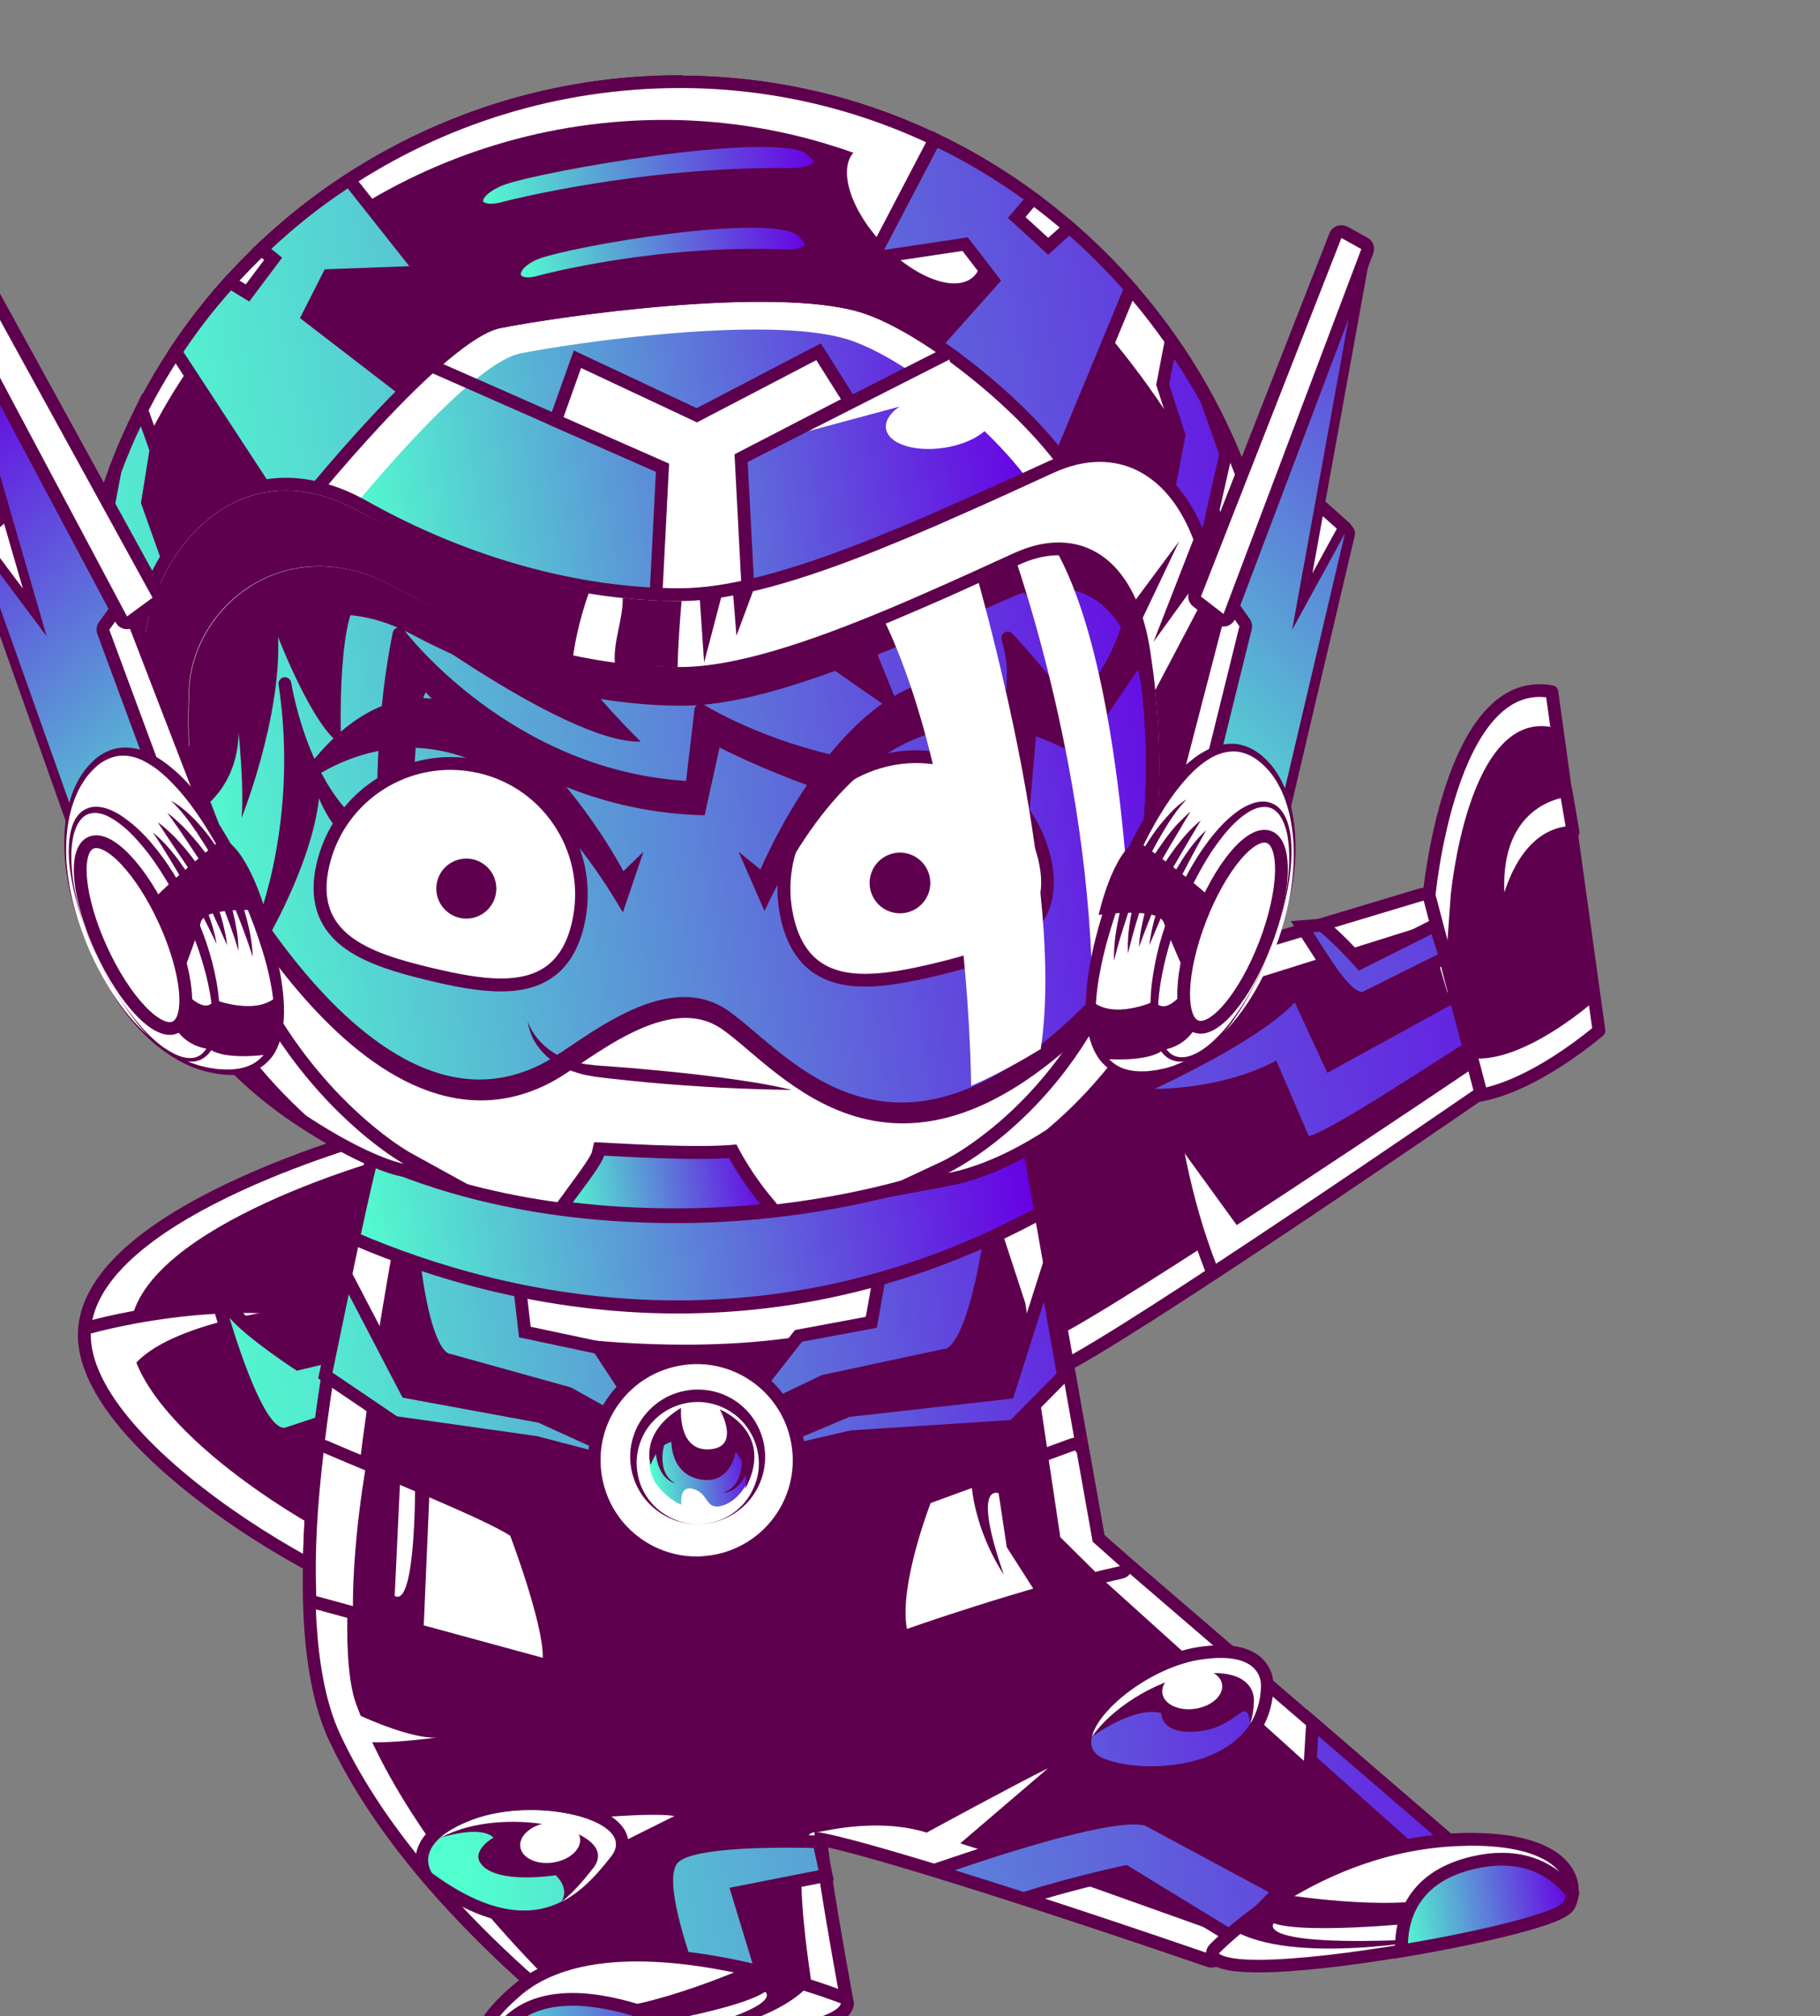 <?xml version="1.0" encoding="utf-8"?>
<!-- Generator: Adobe Illustrator 22.0.1, SVG Export Plug-In . SVG Version: 6.00 Build 0)  -->
<svg version="1.1" id="Capa_1" xmlns="http://www.w3.org/2000/svg" xmlns:xlink="http://www.w3.org/1999/xlink" x="0px" y="0px"
	 viewBox="0 0 1097.5 1215.7" style="enable-background:new 0 0 1097.5 1215.7;" xml:space="preserve">
<rect x="0" y="0" width="1097.5" height="1215.7" fill="#808080" stroke="none"/>
<style type="text/css">
	.st0{fill:#FFFFFF;stroke:#5E004D;stroke-width:7.694;stroke-linecap:round;stroke-linejoin:round;stroke-miterlimit:10;}
	.st1{fill:#5E004D;}
	.st2{fill:#FFFFFF;}
	.st3{fill:none;stroke:#5E004D;stroke-width:7.694;stroke-linecap:round;stroke-linejoin:round;stroke-miterlimit:10;}
	.st4{fill:url(#SVGID_1_);}
	.st5{fill:url(#SVGID_2_);}
	.st6{fill:url(#SVGID_3_);}
	.st7{fill:url(#SVGID_4_);}
	.st8{fill:url(#SVGID_5_);}
	.st9{fill:url(#SVGID_6_);}
	.st10{fill:url(#SVGID_7_);stroke:#5E004D;stroke-width:7.694;stroke-linecap:round;stroke-miterlimit:10;}
	.st11{fill:url(#SVGID_8_);stroke:#5E004D;stroke-width:7.694;stroke-linecap:round;stroke-miterlimit:10;}
	.st12{fill:url(#SVGID_9_);stroke:#5E004D;stroke-width:7.694;stroke-linecap:round;stroke-miterlimit:10;}
	.st13{fill:url(#SVGID_10_);stroke:#5E004D;stroke-width:7.694;stroke-linecap:round;stroke-miterlimit:10;}
	.st14{fill:url(#SVGID_11_);}
	.st15{fill:url(#SVGID_12_);}
	.st16{fill:none;stroke:#5E004D;stroke-width:7.694;stroke-linecap:round;stroke-miterlimit:10;}
	.st17{fill:url(#SVGID_13_);}
	.st18{fill:url(#SVGID_14_);}
	.st19{fill:url(#SVGID_15_);}
	.st20{fill:url(#SVGID_16_);}
	.st21{fill:#FFFFFF;stroke:#5E004D;stroke-width:7.694;stroke-linecap:round;stroke-miterlimit:10;}
	.st22{fill:url(#SVGID_17_);}
	.st23{fill:url(#SVGID_18_);stroke:#5E004D;stroke-width:7.694;stroke-linecap:round;stroke-miterlimit:10;}
	.st24{fill:url(#SVGID_19_);stroke:#5E004D;stroke-width:7.694;stroke-linecap:round;stroke-miterlimit:10;}
	.st25{fill:url(#SVGID_20_);}
	.st26{fill:url(#SVGID_21_);}
	.st27{fill:url(#SVGID_22_);}
	.st28{fill:url(#SVGID_23_);}
	.st29{fill:url(#SVGID_24_);}
	.st30{fill:url(#SVGID_25_);}
	.st31{fill:url(#SVGID_26_);}
	.st32{fill:url(#SVGID_27_);}
</style>
<g>
	<path class="st0" d="M861.6,541.4c0,0,12.2-136,74.2-124.3l28.4,204.4c0,0-77.4,67.3-110.4,27.1L861.6,541.4z"/>
	<g>
		<path class="st1" d="M874.8,540.1c0,0,10-111.3,60.8-101.7l23.3,167.2c0,0-63.3,55.1-90.4,22.2L874.8,540.1z"/>
	</g>
	<g>
		<path class="st2" d="M631.6,826.8c-18.5,0-33.9-32.8-47.2-100.4c-9.4-48.3-14.2-97.2-14.2-97.7c-0.2-1.8,1-3.5,2.7-4L788.4,560
			l6.4-1.9l62.6-18.8c0.4-0.1,0.7-0.2,1.1-0.2c0.7,0,1.3,0.2,1.9,0.5c0.9,0.5,1.6,1.4,1.8,2.4l3.7,14.1l4.8,18.2l4.7,18l16.8,64.2
			c0.4,1.6-0.2,3.2-1.5,4.1c-8.5,5.8-208.8,143.5-251.5,164.4C636.7,826.2,634.1,826.8,631.6,826.8z"/>
		<path class="st1" d="M858.5,543l3.7,14.1l4.8,18.2l4.7,18l9.7,36.9l7.1,27.2c0,0-208,143.1-251,164.1c-2,1-4,1.5-5.9,1.5
			c-39,0-57.5-194.6-57.5-194.6l215.5-64.7l6.4-1.9L858.5,543 M858.5,535.3c-0.7,0-1.5,0.1-2.2,0.3l-62.6,18.8l-6.4,1.9L571.9,621
			c-3.5,1.1-5.8,4.4-5.4,8.1c0,0.5,4.8,49.6,14.3,98c5.6,28.7,11.8,51.7,18.3,68.3c9.4,23.7,20.1,35.3,32.6,35.3
			c3.1,0,6.2-0.8,9.3-2.2c43-21,243.5-158.8,252-164.7c2.7-1.8,3.9-5.2,3.1-8.3l-7.1-27.2l-9.7-36.9l-4.7-18l-4.8-18.2l-3.7-14.1
			c-0.5-2-1.9-3.7-3.7-4.8C861.1,535.6,859.8,535.3,858.5,535.3L858.5,535.3z"/>
	</g>
	<g>
		<path class="st1" d="M886.7,645.2c0,0-208.4,140.7-251.4,161.7c-43,21-58.5-160.2-58.5-160.2l283.9-89.1L886.7,645.2z"/>
	</g>
	<g>
		<path class="st2" d="M708.9,687.9l40.2,55.4l-20.1,11.9C728.9,755.1,714.1,710.2,708.9,687.9z"/>
	</g>
	<path class="st3" d="M701.7,585.8c0,0-5.4,93.3,28.9,179.9"/>
	<g>
		
			<linearGradient id="SVGID_1_" gradientUnits="userSpaceOnUse" x1="100.775" y1="-391.954" x2="1135.107" y2="-391.954" gradientTransform="matrix(0.989 -0.148 0.148 0.989 -33.044 1162.553)">
			<stop  offset="0" style="stop-color:#52FFCE"/>
			<stop  offset="0.995" style="stop-color:#6700E4"/>
		</linearGradient>
		<path class="st4" d="M767.7,644.8c-9.1,4.6-34,15.1-71.6,15.6l-18.4,0.3l16.8-7.6c0.6-0.3,62.5-28.6,83.5-51.3l3.9-4.2l20.3,44
			l75.3-41.3l8.3,31.8l-2.4,1.5c-4.1,2.6-9.2,5.9-14.9,9.5c-37.6,24.1-69.5,44.1-78.6,45.9l-3,0.6L767.7,644.8z"/>
		<path class="st1" d="M780.8,604.4l19.6,42.5l74.6-41l6.4,24.3c-24,15.2-81.1,52.8-92.2,54.8l-19.6-45.6c0,0-26.8,16.5-73.5,17.2
			C696.1,656.6,759,628,780.8,604.4 M783,590.7l-7.8,8.5c-8.3,9-25.1,20.6-48.5,33.4c-18,9.9-33.6,17-33.8,17.1l-33.5,15.2l36.8-0.5
			c13.9-0.2,34.9-2,56.6-9.2c5.3-1.8,9.6-3.6,13-5.1l16.3,38.1l2.4,5.7l6-1.1c9-1.7,34-16.9,80-46.4c5.8-3.7,10.8-6.9,14.9-9.5
			l4.8-3l-1.4-5.5l-6.4-24.3l-2.5-9.5l-8.6,4.7l-67.3,37l-16.2-35L783,590.7L783,590.7z"/>
	</g>
	<g>
		
			<linearGradient id="SVGID_2_" gradientUnits="userSpaceOnUse" x1="29.498" y1="-451.447" x2="1312.244" y2="-451.447" gradientTransform="matrix(0.989 -0.148 0.148 0.989 -33.044 1162.553)">
			<stop  offset="0" style="stop-color:#52FFCE"/>
			<stop  offset="0.995" style="stop-color:#6700E4"/>
		</linearGradient>
		<path class="st5" d="M820.9,601.9c-8.3-0.9-16.7-13.3-28.6-32c-1.2-2-2.5-3.9-3.7-5.7l-3.5-5.4l12.1-1l1.2,1
			c8.7,7.1,18,17.2,22,21.7l45.1-22.7l6.2,19.5L822,602L820.9,601.9z"/>
		<path class="st1" d="M795.9,561.8c11.1,9.1,23.5,23.5,23.5,23.5l43.8-22l3.9,12.1l-45.7,22.8c-8.1-0.9-19.7-20.9-29.5-36
			L795.9,561.8 M867.7,552.3l-8,4.1l-38.5,19.4c-4.7-5.2-12.8-13.7-20.4-19.9l-2.4-2l-3.1,0.2l-4.1,0.3l-12.8,1l7,10.8
			c1.2,1.8,2.4,3.8,3.7,5.7c12.9,20.3,21.5,32.7,31.5,33.8l2.3,0.2l2-1l45.7-22.8l5.9-2.9l-2-6.3l-3.9-12.1L867.7,552.3L867.7,552.3
			z"/>
	</g>
	<g>
		<path class="st2" d="M272,975.4c-20.9-1.2-57.8-15.8-96.3-37.9c-41.8-24-78.3-52.8-100.2-78.9c-18.3-21.8-26.5-41.7-24.4-59
			c8.3-69.9,170.6-114.2,177.5-116.1c0.3-0.1,0.7-0.1,1-0.1c0.1,0,0.2,0,0.3,0l59.9,5.2c2.1,0.2,3.6,2,3.5,4.1l-17.2,278.9
			c-0.1,2-1.8,3.6-3.8,3.6C272.2,975.4,272.1,975.4,272,975.4z"/>
		<path class="st1" d="M229.6,687.3l59.9,5.2l-17.2,278.9c-55.5-3.3-225.4-103.3-217.3-171.4S229.6,687.3,229.6,687.3 M229.6,679.6
			c-0.7,0-1.3,0.1-2,0.3c-1.7,0.5-42.8,11.6-85.5,31.3c-59.2,27.3-91.1,56.9-94.8,88c-2.2,18.4,6.3,39.2,25.3,61.9
			c22.1,26.4,59,55.5,101.2,79.7c39,22.4,76.5,37.1,98,38.4c0.2,0,0.3,0,0.5,0c4,0,7.4-3.1,7.7-7.2l17.2-278.9
			c0.3-4.2-2.9-7.8-7-8.1l-59.9-5.2C230,679.7,229.8,679.6,229.6,679.6L229.6,679.6z"/>
	</g>
	<g>
		<path class="st1" d="M236.7,697.3c0,0-150.6,40.4-158,102c-7.3,61.6,146.4,152,196.6,155l15.6-252.3L236.7,697.3z"/>
	</g>
	<g>
		<path class="st2" d="M76.7,797.9c0,0,54.4-18.2,88.2-7.5c0,0-79.8,10.7-88.9,41.7C76,832,65.2,821,76.7,797.9z"/>
	</g>
	<g>
		
			<linearGradient id="SVGID_3_" gradientUnits="userSpaceOnUse" x1="183.804" y1="-292.106" x2="1203.981" y2="-292.106" gradientTransform="matrix(0.989 -0.148 0.148 0.989 -33.044 1162.553)">
			<stop  offset="0" style="stop-color:#52FFCE"/>
			<stop  offset="0.995" style="stop-color:#6700E4"/>
		</linearGradient>
		<path class="st6" d="M198.7,856.1l-25.7,8.5l-0.3,0c-0.5,0.1-1,0.1-1.5,0.1c-5.2,0-12.8-4-25.2-35.6
			c-6.5-16.5-11.3-33.3-11.4-33.5l-4.8-16.8l11.5,13.2c9.4,10.8,32.6,26.4,38.4,30.3l25.4-6.1l64.9,40l-33.5,34.2L198.7,856.1z"/>
		<path class="st1" d="M138.4,794.6c11.2,12.9,40.6,31.9,40.6,31.9l25.5-6.1l59.5,36.6l-27.6,28.1l-36.8-33.4l-27.6,9.1
			c-0.3,0-0.5,0.1-0.8,0.1C157.5,860.9,138.4,794.6,138.4,794.6 M121.3,763.2l9.7,33.6c0.2,0.7,5,17.1,11.5,33.8
			c10.6,27,18.9,38,28.8,38c0.7,0,1.5-0.1,2.2-0.2l0.5-0.1l0.5-0.2l23.3-7.7l33.5,30.4l5.5,5l5.2-5.3l27.6-28.1l6.8-6.9l-8.2-5.1
			l-59.5-36.6l-2.7-1.7l-3.1,0.7l-22.2,5.3c-7.4-4.9-27.8-19-36.3-28.7L121.3,763.2L121.3,763.2z"/>
	</g>
	<path class="st3" d="M54.9,800.1c0,0,103.5-29.6,177.7,3.2"/>
	<g>
		<path class="st2" d="M367,1232c-0.8,0-1.6-0.2-2.2-0.7c-0.3-0.2-29.2-20.7-63.6-53.4c-31.7-30.2-74.8-77.3-99.5-130.3
			c-8.9-19.1-14-45.7-15.1-79.2c-0.9-26.6,0.7-57.8,4.7-92.9c4.3-37.9,11.5-80.2,21.2-125.6c11-51.5,21.5-88.8,21.6-89.1
			c0.4-1.6,1.8-2.7,3.4-2.8l368.8-27c0.1,0,0.2,0,0.3,0c1.8,0,3.5,1.3,3.8,3.2l17.6,99l18.6,104.6l6.6,37.2l9.3,52.5l135,116.2
			l120.8,103.9c1.1,1,1.6,2.5,1.2,4c-0.4,1.4-1.6,2.5-3.1,2.7L812.9,1170l-51.8,7.8l-30,4.5c-0.2,0-0.4,0-0.6,0
			c-0.4,0-0.8-0.1-1.2-0.2c-41.7-14.3-79.8-27-113.3-37.9c-14.9-4.8-28.8-9.2-41.4-13.1c-49.8-15.4-72-20.8-79.5-22.2
			c0.7,12.4,8.3,57.7,15.8,98.2c0.2,1,0,2.1-0.7,2.9c-0.6,0.9-1.5,1.4-2.6,1.6l-140.1,20.1C367.4,1231.9,367.2,1232,367,1232z"/>
		<path class="st1" d="M606.5,634.9l17.6,99l7.8,44l0,0l10.8,60.7l6.6,37.2l9.6,53.8l20.4,17.6l115.7,99.5l92.9,80l27.8,23.9
			l-103.4,15.6l0,0l-51.8,7.8l-30,4.5c-44.8-15.4-82.3-27.9-113.4-37.9c-15.4-5-29.1-9.3-41.4-13.1c-53.8-16.7-79.1-22.8-83.6-22.8
			c-0.3,0-0.5,0-0.6,0.1c-3.4,1.3,15.5,103.1,15.5,103.1L367,1228.1c0,0-114.4-80.8-161.8-182.2c-9.4-20-13.8-47.1-14.8-77.7
			c-1-28.7,1-60.4,4.7-92.3c5-44.1,13.2-88.4,21.1-125.2c11.1-52,21.6-88.9,21.6-88.9L606.5,634.9 M606.6,627.2c-0.2,0-0.4,0-0.6,0
			l-368.8,27c-3.2,0.2-6,2.5-6.8,5.6c-0.1,0.4-10.6,37.8-21.7,89.4c-9.7,45.5-16.9,87.9-21.2,125.9c-4,35.2-5.6,66.7-4.7,93.4
			c1.1,33.9,6.4,61.1,15.5,80.7c11.1,23.7,26.6,48.2,46.2,72.8c15.6,19.6,33.8,39.3,54.1,58.7c34.5,32.9,62.8,52.9,64,53.8
			c1.3,0.9,2.9,1.4,4.4,1.4c0.4,0,0.7,0,1.1-0.1l140.1-20.1c2.1-0.3,3.9-1.4,5.2-3.1c1.2-1.7,1.7-3.8,1.3-5.9
			c-6.7-36.3-13.4-76.2-15.3-92.7c10.4,2.3,32.6,8.2,74.1,21.1c12.6,3.9,26.5,8.3,41.3,13.1c33.4,10.8,71.5,23.5,113.2,37.8
			c0.8,0.3,1.7,0.4,2.5,0.4c0.4,0,0.8,0,1.1-0.1l30-4.5l51.8-7.8l103.4-15.6c3-0.4,5.4-2.6,6.2-5.5c0.8-2.9-0.1-6-2.4-8l-27.8-23.9
			l-92.9-80l-115.7-99.5L666,925.6l-9.1-51.1l-6.6-37.2l-10.8-60.6c0,0,0,0,0-0.1l-7.8-44l-17.6-99
			C613.5,629.9,610.3,627.2,606.6,627.2L606.6,627.2z"/>
	</g>
	<g>
		<path class="st1" d="M915.7,1150.7l-103.4,15.6l0,0l-51.8,7.8l0,0c-44.8-15.4-110.3-39.6-141.3-49.6c-15.4-5-48.1-15.7-60.4-19.5
			c-31.4-9.7-64.9,0.2-67.1-0.1c-19.2-2.1,0,105.3,0,105.3L367,1228.1c0,0-113.5-95.5-152.2-200.5c-24.1-65.2,40.1-368.3,40.1-368.3
			l351.7-24.4l-7.1,93.4l18.8,57.5l21.2,141l17.6,18.4l205.3,185.2L915.7,1150.7z"/>
	</g>
	<path class="st2" d="M349.4,1096.9c0,0,43.5-4.3,57.3-1.9l-39.7,19.8L349.4,1096.9z"/>
	<g>
		<path class="st2" d="M413,814.6c-53.4,0-96.7-7.7-97.1-7.7c-1.5-0.3-2.6-1.3-3-2.8c-8.7-32.3-7.1-59.7-7.1-60.8
			c0.1-2,1.8-3.6,3.8-3.6c0.1,0,0.2,0,0.2,0l223.1,13.1c1.1,0.1,2.1,0.6,2.8,1.5c0.7,0.9,1,2,0.7,3.1l-7.5,39.5
			c-0.3,1.4-1.3,2.5-2.6,3C494.9,809.7,456.7,814.6,413,814.6C413,814.6,413,814.6,413,814.6z"/>
		<path class="st1" d="M309.6,743.5l223.1,13.1l-7.5,39.5c-36,11.3-76.6,14.7-112.2,14.7c-53.7,0-96.5-7.7-96.5-7.7
			C307.9,771,309.6,743.5,309.6,743.5 M309.6,735.8c-4,0-7.4,3.1-7.7,7.2c-0.1,1.2-1.6,29.1,7.2,62c0.8,2.9,3.1,5,6.1,5.6
			c1.8,0.3,44,7.8,97.8,7.8c44.1,0,82.7-5,114.5-15c2.7-0.8,4.7-3.1,5.3-5.9l7.5-39.5c0.4-2.2-0.1-4.4-1.5-6.2
			c-1.4-1.7-3.4-2.8-5.6-2.9L310,735.9C309.9,735.9,309.7,735.8,309.6,735.8L309.6,735.8z"/>
	</g>
	<g>
		
			<linearGradient id="SVGID_4_" gradientUnits="userSpaceOnUse" x1="213.8" y1="70.675" x2="1064.445" y2="70.675" gradientTransform="matrix(0.989 -0.148 0.148 0.989 -33.044 1162.553)">
			<stop  offset="0" style="stop-color:#52FFCE"/>
			<stop  offset="0.995" style="stop-color:#6700E4"/>
		</linearGradient>
		<path class="st7" d="M419.3,1200.3l-0.7-1.9c-0.1-0.2-6.2-15.9-11-32.9c-6.9-24.6-7.4-38.9-1.6-44.9c6.6-6.9,29.5-10.4,68.1-10.4
			c9.7,0,16.6,0.2,16.7,0.3l3,0.1l4.3,20.2l-53.4,10.6L466,1211L419.3,1200.3z"/>
		<path class="st1" d="M474.1,1114.1c9.8,0,16.6,0.2,16.6,0.2l2.9,13.4l-53.7,10.6l20.5,67.4l-38.2-8.8c0,0-24.5-62.3-13.4-73.8
			C416.4,1115.3,452.5,1114.1,474.1,1114.1 M474.1,1106.4v7.7V1106.4c-10.3,0-25.5,0.3-38.7,1.7c-22.3,2.3-28.9,6.5-32.2,9.9
			c-4.6,4.8-8.7,14.7,0.7,48.6c4.8,17.2,10.8,32.7,11.1,33.3l1.5,3.8l4,0.9l38.2,8.8l13,3l-3.9-12.7l-18.1-59.3l45.4-9l7.7-1.5
			l-1.6-7.6l-2.9-13.4l-1.3-5.9l-6-0.2C490.7,1106.6,483.9,1106.4,474.1,1106.4L474.1,1106.4z"/>
	</g>
	<g>
		
			<linearGradient id="SVGID_5_" gradientUnits="userSpaceOnUse" x1="184.532" y1="86.575" x2="1046.721" y2="86.575" gradientTransform="matrix(0.989 -0.148 0.148 0.989 -33.044 1162.553)">
			<stop  offset="0" style="stop-color:#52FFCE"/>
			<stop  offset="0.995" style="stop-color:#6700E4"/>
		</linearGradient>
		<path class="st8" d="M678.7,1128.5c-6.5,1.4-33.5,7.4-60.4,15.9l-1.2,0.4l-1.2-0.4c-14.9-4.8-28.8-9.2-41.4-13.1l-11.3-3.5
			l11.3-3.8c37.3-12.6,86.5-27.7,109.4-27.7c3,0,5.5,0.3,7.6,0.8l0.5,0.1l132.4,71.2l-64.6,9.7L678.7,1128.5z"/>
		<path class="st1" d="M683.9,1100.1c2.6,0,4.8,0.2,6.6,0.7l121.8,65.5l-51.8,7.8l-81.1-49.6c0,0-31,6.5-62.2,16.3
			c-15.4-5-29.1-9.3-41.4-13.1C608.1,1116.6,660.7,1100.1,683.9,1100.1 M683.9,1092.4v7.7V1092.4L683.9,1092.4
			c-23.4,0-73.1,15.2-110.6,27.9l-22.5,7.6l22.7,7c12.6,3.9,26.5,8.3,41.3,13.1l2.3,0.8l2.3-0.7c25-7.8,50.1-13.6,58.5-15.4l78.5,48
			l2.4,1.5l2.8-0.4l51.8-7.8l22.8-3.4l-20.3-10.9L694.2,1094l-0.8-0.5l-0.9-0.2C690,1092.7,687.2,1092.4,683.9,1092.4L683.9,1092.4z
			"/>
	</g>
	<g>
		
			<linearGradient id="SVGID_6_" gradientUnits="userSpaceOnUse" x1="150.5" y1="54.377" x2="1036.922" y2="54.377" gradientTransform="matrix(0.989 -0.148 0.148 0.989 -33.044 1162.553)">
			<stop  offset="0" style="stop-color:#52FFCE"/>
			<stop  offset="0.995" style="stop-color:#6700E4"/>
		</linearGradient>
		<polygon class="st9" points="790.2,1061.4 791.6,1038.8 895.3,1128 874.1,1136.2 		"/>
		<path class="st1" d="M794.9,1046.7l92.9,80l-13,5.1l-80.7-72.1L794.9,1046.7 M788.2,1030.8l-1,15.5l-0.8,13l-0.2,3.7l2.8,2.5
			l80.7,72.1l3.5,3.1l4.4-1.7l13-5.1l11.9-4.6l-9.7-8.4l-92.9-80L788.2,1030.8L788.2,1030.8z"/>
	</g>
	
		<linearGradient id="SVGID_7_" gradientUnits="userSpaceOnUse" x1="234.987" y1="-247.183" x2="811.447" y2="-247.183" gradientTransform="matrix(0.989 -0.148 0.148 0.989 -33.044 1162.553)">
		<stop  offset="0" style="stop-color:#52FFCE"/>
		<stop  offset="0.995" style="stop-color:#6700E4"/>
	</linearGradient>
	<polygon class="st10" points="641.3,829.5 611.1,860 513.6,866.3 426.2,886.5 511.2,850.6 608,839.7 630.6,768.8 	"/>
	
		<linearGradient id="SVGID_8_" gradientUnits="userSpaceOnUse" x1="234.987" y1="-277.373" x2="811.447" y2="-277.373" gradientTransform="matrix(0.989 -0.148 0.148 0.989 -33.044 1162.553)">
		<stop  offset="0" style="stop-color:#52FFCE"/>
		<stop  offset="0.995" style="stop-color:#6700E4"/>
	</linearGradient>
	<polygon class="st11" points="196.2,829.4 238,857.7 322.9,869.7 409.7,892.3 325.7,854.1 245.3,839.3 208.7,769.1 	"/>
	
		<linearGradient id="SVGID_9_" gradientUnits="userSpaceOnUse" x1="234.987" y1="-281.829" x2="811.447" y2="-281.829" gradientTransform="matrix(0.989 -0.148 0.148 0.989 -33.044 1162.553)">
		<stop  offset="0" style="stop-color:#52FFCE"/>
		<stop  offset="0.995" style="stop-color:#6700E4"/>
	</linearGradient>
	<path class="st12" d="M438,861l43.5-55.5l43.9-8.2l10.6-59l63.5-9.9c0,0-9.9,88.1-29.8,88.8l-72.9,15.6L438,861z"/>
	
		<linearGradient id="SVGID_10_" gradientUnits="userSpaceOnUse" x1="234.987" y1="-304.743" x2="811.447" y2="-304.743" gradientTransform="matrix(0.989 -0.148 0.148 0.989 -33.044 1162.553)">
		<stop  offset="0" style="stop-color:#52FFCE"/>
		<stop  offset="0.995" style="stop-color:#6700E4"/>
	</linearGradient>
	<path class="st13" d="M399.9,872l-39-59.4l-44.4-9.4l-6.9-59.6l-62.8-13.8c0,0,4.5,88.5,24.3,90.4l71.8,20L399.9,872z"/>
	<g>
		
			<linearGradient id="SVGID_11_" gradientUnits="userSpaceOnUse" x1="305.385" y1="-379.366" x2="717.455" y2="-379.366" gradientTransform="matrix(0.989 -0.148 0.148 0.989 -33.044 1162.553)">
			<stop  offset="0" style="stop-color:#52FFCE"/>
			<stop  offset="0.995" style="stop-color:#6700E4"/>
		</linearGradient>
		<path class="st14" d="M408.6,788c-81,0-149.3-21.8-192.4-40.2l-2.9-1.2l0.7-3.1c11-51.5,20-82.4,20.1-82.7l0.8-2.6l374.9-27.4
			l17.9,100.3l-2.5,1.3C556.8,769.3,483.9,788,408.6,788z"/>
		<g>
			<path class="st1" d="M606.5,634.9l16.8,94.1c-76.6,41.3-150.3,55.1-214.8,55.1c-83.4,0-151.5-23.1-190.9-39.8
				c11.1-52,20-82.4,20-82.4L606.5,634.9 M612.9,626.8l-6.9,0.5l-368.8,27l-5.3,0.4l-1.5,5.1c-0.1,0.3-9.1,31.3-20.2,83l-1.3,6.2
				l5.8,2.5c43.4,18.5,112.3,40.5,193.9,40.5c76,0,149.5-18.9,218.4-56l4.9-2.6l-1-5.5l-16.8-94.1L612.9,626.8L612.9,626.8z"/>
		</g>
	</g>
	<g>
		<g>
			<path class="st2" d="M407.5,733.7c-21.2,0-42.1-1.2-62.3-3.6c-87.8-10.3-134-39.6-134.4-39.9c-30.1-19.9-46.1-43.7-46.1-68.7
				v-0.3c0-19-2.1-42.1-8.2-49.8c-35.5-45.5-54.3-99-54.3-154.6c-0.1-72.8,31.7-141.2,89.5-192.7c57.6-51.4,134.3-79.7,215.8-79.8
				h0.4c81.5,0,158.1,28.2,215.7,79.4c57.8,51.3,89.7,119.7,89.7,192.4c0,12.3,0.7,24.9,1.3,37c2.2,43.8,4.5,89.1-22.6,124.1
				c-4.1,5.3-12.6,14.1-20.8,22.6c-7.7,8-18.1,18.8-19.9,21.8c-0.3,32.7-28.6,62.9-79.8,85.2c-8.3,3.6-51.8,18.4-112.3,24.3
				c-17,1.7-34.2,2.5-51.1,2.6H407.5z"/>
			<path class="st1" d="M407.8,148.2c166.5,0,301.5,119.9,301.6,267.9c0.1,56.6,13,115.4-20.6,158.7c-9.2,11.8-41.5,42.3-41.5,46.1
				c0,33-29.8,61.6-77.4,82.3c-8.2,3.6-50.9,18.1-111.1,24c-15.8,1.6-32.8,2.5-50.8,2.5c-0.2,0-0.4,0-0.6,0
				c-22.4,0-43.1-1.3-61.8-3.6c-80.6-9.5-126.5-35.1-132.8-39.3c-27.9-18.5-44.4-41.1-44.4-65.5c0-3.9,0.2-40.7-9-52.5
				c-33.7-43.2-53.5-95.7-53.5-152.3c-0.1-148.2,134.8-268.4,301.4-268.6C407.5,148.2,407.7,148.2,407.8,148.2 M407.8,140.5v7.7
				V140.5l-0.4,0c-41.7,0-82.1,7.3-120.1,21.7c-36.8,13.9-69.9,33.7-98.2,59c-28.5,25.4-50.8,54.9-66.4,87.8
				c-16.2,34.1-24.4,70.4-24.3,107.8c0.1,56.5,19.1,110.8,55.2,157c4.5,5.8,7.4,24.4,7.4,47.4l0,0.3c0,26.4,16.6,51.3,47.8,71.9
				c12.5,8.3,61.4,31.7,136.1,40.5c20.3,2.4,41.4,3.6,62.7,3.6l0.6,0c17,0,34.3-0.9,51.5-2.6c61-6,105-21,113.4-24.6
				c25.3-11,45.1-23.9,59.1-38.3c14.8-15.3,22.5-31.8,23-49.3c2.7-3.6,11.9-13.2,18.8-20.3c8.3-8.6,16.9-17.4,21.1-22.9
				c28-36.1,25.7-82.1,23.4-126.6c-0.6-12.1-1.2-24.7-1.3-36.8c0-37.3-8.3-73.5-24.5-107.6c-15.7-32.8-38-62.3-66.5-87.6
				c-28.4-25.2-61.5-45-98.2-58.9C489.8,147.7,449.4,140.5,407.8,140.5L407.8,140.5z"/>
		</g>
		<g>
			
				<linearGradient id="SVGID_12_" gradientUnits="userSpaceOnUse" x1="238.582" y1="-614.843" x2="866.565" y2="-614.843" gradientTransform="matrix(0.989 -0.148 0.148 0.989 -33.044 1162.553)">
				<stop  offset="0" style="stop-color:#52FFCE"/>
				<stop  offset="0.995" style="stop-color:#6700E4"/>
			</linearGradient>
			<path class="st15" d="M712.8,520.4c-3.8,10.7-8.4,21.2-13.8,31.5c-4.9,9.4-10.4,18.5-16.7,27.2c-7,9.8-14.8,19.1-23.5,27.9
				c-3,3-6,6-9,8.7c-0.7,0.6-1.3,1.2-1.9,1.8c-12.5,11.6-24.4,20.9-35.7,28.2c-9,5.8-17.5,10.3-25.8,13.7c-26.3,11-49,11-68.6,5.5
				c-36.6-10.2-62.4-39.6-80.6-52.3c-35.8-25.2-84,18.8-106.1,30.9c-112.9,61.8-213.4-153.1-213.4-153.1
				c-58.4-93.4,39.1-193.6,39.1-193.6s130.2,2,258.1-0.1c10.9-0.2,21.8-0.4,32.6-0.6c10.4-0.2,20.6-0.5,30.7-0.8
				c14.7-0.4,29.1-1,42.9-1.6c1.9-0.1,3.7-0.2,5.6-0.3c12.1-0.6,23.7-1.2,34.6-1.9c10.1-0.7,19.7-1.4,28.7-2.1
				c9.4-0.8,18-1.7,25.8-2.7c12-1.5,21.9-3.2,29.2-5.2C709,264.4,755.4,402.2,712.8,520.4z"/>
		</g>
		<path class="st1" d="M159.5,569.1c0,0,28.4-47.3,32.9-87.8c0,0,13.7,39,56.9,48.1c0,0-2.5-93.4,7.4-112c0,0,60.7,71.6,168.2,74.2
			l9-40.9c0,0,103.2,54.1,186.3,44.9l5.8-66l23.5,28.3l44-64.8l-7-15.2l-42,54.9l-36.9-47.9l-1.7,79.4c0,0-101.8,18.7-183.4-35.8
			l-5.5,46.6c0,0-110.9-6.4-176.5-92.7c0,0-9.8,80.1-8.6,126.9c0,0-47.8-12.4-60.3-96.9c0,0,14.8,121.9-21,153.8L159.5,569.1z"/>
		<path class="st3" d="M158.5,557.9c0,0,25.8-62.5,13.3-145.7c0,0,12.3,79.5,60.3,96.9c0,0-4.2-54.4,6.4-115.7
			c0.6-3.7,1.4-7.5,2.1-11.2c0,0,65.6,87.6,176.5,92.7l5.5-46.6c0,0,80.6,50.8,183.4,35.8c0,0,11.3-48.1,1.7-79.4
			c0,0,32.4,34.7,36.9,47.9c0,0,42.7-32.1,41.4-97.6S616,242.7,616,242.7l-468.9,25.9l-72.7,97.9C74.3,366.5,95.7,555.7,158.5,557.9
			z"/>
		<g>
			<path class="st1" d="M117.6,490.5c0,0,35-17.8,24.3-68.7c0,0,5.8,48.5,3.8,71.3c0,0,24-59.7,22-109c0,0,21.3,55.3,38,64.7
				c0,0-3.5-88,15.2-91.1c0,0,117.4,90.6,165.5,89.5c0,0-29.4-28.7-41.1-48.1l146.8-2.6l52.6,36.6l-18.5-45.7l71.7-47.9
				c0,0,40.2,33.7,45.3,49.3l-10.5-73.5l-128.5,44.2c0,0-153.7,19-215.4-0.2s-118.6-49.1-129.7-31.5
				C148.1,345.5,98.3,411.3,117.6,490.5z"/>
		</g>
		<g>
			<path class="st2" d="M302,593.9c-13.3,0-28.6-3.2-41.8-6.3c-19.2-4.5-38.8-10.1-51.5-20c-14.2-11.1-18.7-26.2-14-46.4
				c8.4-35.8,40-60.9,76.8-60.9c6.1,0,12.2,0.7,18.2,2.1c20.5,4.8,37.9,17.4,49,35.3s14.5,39.1,9.7,59.6
				C342.7,582,327.5,593.9,302,593.9C302,593.9,302,593.9,302,593.9z"/>
			<path class="st1" d="M271.6,464.2c5.7,0,11.5,0.7,17.3,2c40.4,9.5,65.4,50,55.9,90.3c-6,25.6-21.7,33.5-42.7,33.5
				c-12.2,0-26.1-2.7-40.9-6.2c-40.4-9.5-72.1-21.4-62.6-61.8C206.7,487.5,237.5,464.2,271.6,464.2 M271.6,456.5
				c-18.3,0-36.4,6.3-51,17.6c-14.8,11.5-25.3,28-29.6,46.2c-5.1,21.5,0.1,38.4,15.3,50.3c13.3,10.4,33.3,16.1,53,20.8
				c13.4,3.2,28.9,6.4,42.7,6.4c13,0,23.3-2.8,31.4-8.6c9.2-6.5,15.5-16.9,18.8-30.9c10.5-44.4-17.2-89.1-61.6-99.6
				C284.4,457.2,278,456.5,271.6,456.5L271.6,456.5z"/>
		</g>
		<g>
			<path class="st2" d="M521.6,591c-25.6,0-40.9-12-46.7-36.7c-10.2-42.7,16.3-85.7,59.1-95.9c6.1-1.4,12.3-2.2,18.5-2.2
				c37,0,68.8,25.2,77.4,61.2c4.8,20.3,0.3,35.6-14,46.8c-12.8,10.1-32.5,15.7-51.9,20.3C550.6,587.8,535.1,591,521.6,591z"/>
			<path class="st1" d="M552.4,460.1c34.3,0,65.4,23.4,73.7,58.3c9.7,40.7-22.3,52.8-63,62.5c-15,3.6-29.1,6.3-41.4,6.3
				c-21.1,0-36.9-8-43-33.7c-9.7-40.7,15.5-81.6,56.2-91.3C540.7,460.8,546.6,460.1,552.4,460.1 M552.4,452.4
				C552.4,452.4,552.4,452.4,552.4,452.4c-6.5,0-13,0.8-19.4,2.3c-44.8,10.7-72.6,55.8-61.9,100.5c3.3,14,9.7,24.5,18.9,31
				c8.2,5.8,18.5,8.7,31.6,8.7c13.9,0,29.6-3.3,43.2-6.5c33.5-8,45.5-14.8,53.4-21c15.3-12,20.5-29.1,15.4-50.7
				c-4.4-18.4-15-34.9-29.8-46.5C589.1,458.7,570.9,452.4,552.4,452.4L552.4,452.4z"/>
		</g>
		<circle class="st1" cx="542.7" cy="532.4" r="18.3"/>
		<g>
			<path class="st1" d="M318.2,616c0.6,1.7,1.4,3.3,2.3,4.9c0.2,0.4,0.4,0.8,0.7,1.2l0.7,1.1c0.5,0.8,1,1.4,1.5,2.1l0.8,1l0.9,1
				c0.6,0.6,1.1,1.3,1.8,1.9l1.9,1.8l2,1.6c0.3,0.3,0.7,0.5,1,0.8l1.1,0.7l2.1,1.4l2.3,1.2c0.8,0.4,1.5,0.8,2.3,1.1
				c3.1,1.3,6.4,2.4,9.7,3.1l2.5,0.5c0.8,0.2,1.7,0.4,2.5,0.4l5.1,0.6l10.8,0.8c7.2,0.5,14.4,1.1,21.5,1.8c14.3,1.3,28.7,2.8,43,4.7
				c14.3,2,28.6,4,42.7,7.5c-14.5-0.2-28.9-0.7-43.3-1.4c-14.4-0.8-28.8-1.8-43.1-3.1c-7.2-0.7-14.4-1.4-21.5-2.2
				c-3.6-0.4-7.2-0.8-10.8-1.3l-5.6-1c-0.9-0.1-1.8-0.4-2.8-0.7l-2.7-0.8c-7.2-2.2-14.2-5.9-19.5-11.3l-1.9-2.1l-1.7-2.2
				c-0.6-0.7-1.1-1.5-1.6-2.3l-0.8-1.2l-0.6-1.2C320,623.1,318.7,619.6,318.2,616z"/>
		</g>
		<path class="st1" d="M640.5,450.7c-35.4-18-115.3-38-179.5,98.6l-15.6-35.7l13.2,10.7c0,0,80.8-194.5,186.2-79.2
			C647.4,448.1,644,452.5,640.5,450.7z"/>
		<path class="st1" d="M194.5,465.5c35.6-20.1,109.2-38.8,181.1,84.7l12.4-36.6l-12.1,11.7c0,0-94.1-180.4-187.1-66.7
			C185.5,462.6,190.1,468,194.5,465.5z"/>
		<path class="st16" d="M118.4,495.4c0,0,100.5,214.9,213.4,153.1c22.1-12.1,70.3-56.1,106.1-30.9c35.8,25.2,101.7,115.2,221.6-5.6
			s67.2-347.1-14-325.5c-81.2,21.7-488.1,15.3-488.1,15.3S60,402,118.4,495.4z"/>
		<path class="st16" d="M117.6,490.5c0,0,100.5,214.9,213.4,153.1c22.1-12.1,70.3-56.1,106.1-30.9c35.8,25.2,101.7,115.2,221.6-5.6
			s67.2-347.1-14-325.5s-488.1,15.3-488.1,15.3S59.3,397.1,117.6,490.5z"/>
		<circle class="st1" cx="281.2" cy="535.8" r="18.1"/>
		<g>
			<path class="st2" d="M569.9,703.8c13.5-6.3,46.1-28.1,73.3-65.9c20-27.7,34.4-59.8,42.8-95.3c10.6-44.5,11.8-94.6,3.7-148.9
				c-6-39.9-24.8-62.7-51.5-62.7c-8,0-16.4,2-25.1,6l-1.7,0.8C537.9,371.2,461.9,405.9,410,406l-0.4,0c-55.9,0-116.9-17-171.8-47.9
				c-15.2-8.5-30.4-12.8-45.3-12.8c-19.8,0-38.5,7.8-52.6,21.9c-13.3,13.3-21.3,31-22,48.6c-2,47.5,3.5,91.9,16.4,132.1
				c10.2,32,25.1,61.4,44.3,87.4c32.5,44,66.3,62.9,66.7,63.1l19.7,10.8l-22.1-3.6c-0.9-0.1-22-3.9-63.7-31.8
				c-23.6-15.9-57.7-44.9-85.9-93.4c-28.6-49.1-43.7-105.8-45.1-168.4c-2-94.5,33.8-184.2,100.8-252.7
				c33.6-34.3,73.1-61.4,117.3-80.3c45.7-19.6,94.1-29.5,144-29.5c0.6,0,1.3,0,1.9,0c48.5,0.3,95.6,10.1,139.9,29.4
				c42.8,18.5,81.2,44.9,114.3,78.5c33.5,33.9,59.7,73.4,78,117.2c18.9,45.4,28.3,93.3,27.9,142.5c-0.4,45.9-5.6,81.5-16.6,112.1
				c-10.1,28-24.6,51.6-44.8,80.4c-42,60-101.2,94.8-138.4,101.8l-30.2,5.6L569.9,703.8z"/>
			<g>
				<path class="st1" d="M410,53.1c0.6,0,1.3,0,1.9,0c197.7,1,357.8,165.9,356.3,363.7c-0.7,96-22.7,136-60.8,190.3
					c-38.9,55.5-96.4,92.8-136,100.2c0,0,158.2-73.4,122-314.2c-6.7-44.7-28.5-66-55.3-66c-8.5,0-17.5,2.1-26.7,6.3
					c-72.6,33.2-150,68.7-201.5,68.7c-0.1,0-0.3,0-0.4,0c-49.5,0-109.8-13.6-169.9-47.4c-16.6-9.3-32.5-13.3-47.2-13.3
					c-44.4,0-76.9,36.8-78.5,74.2c-8.7,210.2,129.3,286.1,129.3,286.1s-20.7-3.4-62.2-31.2C124.6,632.5,54.7,548.9,51.8,411.7
					C47.5,213.8,212,53.1,410,53.1 M410,45.4L410,45.4c-50.4,0-99.3,10-145.5,29.8c-44.7,19.2-84.6,46.5-118.5,81.2
					c-32.9,33.6-58.4,72.4-76,115.2c-18.2,44.6-27,91.8-25.9,140.2c1.4,63.3,16.7,120.6,45.6,170.3c28.6,49.1,63.1,78.6,87.1,94.7
					c42.4,28.4,64.3,32.3,65.2,32.4l44.3,7.3L247,694.9c-0.3-0.2-33.9-19-65.9-62.7c-18.8-25.6-33.4-54.5-43.4-86.1
					c-12.6-39.6-18-83.4-16-130.2c0.7-16.6,8.3-33.4,20.9-46c13.4-13.4,31.1-20.8,49.9-20.8c14.3,0,28.9,4.2,43.4,12.3
					c29.2,16.4,59.7,28.9,90.8,37.1c28.3,7.5,56.2,11.3,82.9,11.3l0.4,0c52.8-0.1,129.1-34.9,203-68.6l1.7-0.8
					c8.2-3.7,16.1-5.6,23.5-5.6c11.6,0,21.5,4.6,29.4,13.6c9.1,10.3,15.3,25.7,18.3,45.8c8.1,53.7,6.9,103.2-3.5,147.2
					c-8.3,35-22.4,66.6-42,93.9c-17.4,24.3-36.1,40.7-48.7,50.2c-13.7,10.3-23.3,14.8-23.4,14.9L513.4,726l59.5-11.1
					c21.3-4,46.6-15.8,71.3-33.3c26.8-19,50.8-43.2,69.6-70c20.4-29.1,35.1-52.9,45.3-81.3c11.1-31,16.5-67,16.8-113.3
					c0.4-49.7-9.1-98.2-28.2-144c-18.4-44.3-44.9-84.1-78.8-118.4c-33.4-33.9-72.3-60.6-115.5-79.3c-44.9-19.5-92.5-29.4-141.5-29.7
					C411.3,45.4,410.7,45.4,410,45.4L410,45.4z"/>
			</g>
		</g>
		<g>
			<path class="st2" d="M569.9,703.8c13.5-6.3,46.1-28.1,73.3-65.9c20-27.7,34.4-59.8,42.8-95.3c10.6-44.5,11.8-94.6,3.7-148.9
				c-6-39.9-24.8-62.7-51.5-62.7c-8,0-16.4,2-25.1,6l-1.8,0.8C537.8,371.2,461.9,405.9,410,406l-0.4,0c-55.9,0-116.9-17-171.9-47.9
				c-9.9-5.6-20-9.4-30-11.3c-4.3-0.8-8.6-1.3-12.8-1.5c-0.8,0-1.7,0-2.5,0c-19.8,0-38.4,7.8-52.6,21.9c-13.3,13.3-21.3,31-22,48.5
				c-2,47.2,3.5,91.4,16.1,131.3c10.1,32,24.9,61.3,43.9,87.2c32.4,44.2,65.9,63.2,67.4,64l18.8,10.5l-21.3-3.3
				c-0.2,0-21.7-3.6-63.7-31.8c-23.6-15.9-57.7-44.9-85.9-93.4c-28.6-49.1-43.7-105.8-45.1-168.4c-0.9-44.1,6.3-87.2,21.6-128.3
				c3.6-9.6,7.6-19.1,11.9-28.2c7.4-15.6,16.1-30.8,25.8-45.3c8.7-13,18.5-25.6,29-37.5c7.7-8.7,16-17.2,24.5-25.2
				c14.5-13.6,30.3-26,46.8-37c60.2-40,130.1-61.1,202.4-61.1c0.7,0,1.3,0,2,0c54.3,0.3,106.5,12.5,155.2,36.4
				c18.2,8.9,35.9,19.5,52.4,31.5c9.6,6.9,18.9,14.4,27.8,22.2c11.6,10.2,22.6,21.2,32.8,32.8c59.9,67.9,92.5,154.7,91.8,244.7
				c-0.4,45.9-5.6,81.5-16.6,112.1c-10.1,28-24.6,51.6-44.8,80.4c-42,60-101.2,94.8-138.4,101.8l-30.2,5.6L569.9,703.8z"/>
			<g>
				<path class="st1" d="M410,53.1c0.6,0,1.3,0,1.9,0c55,0.3,107,13.2,153.5,36c18.2,8.9,35.6,19.4,51.9,31.1
					c9.5,6.9,18.7,14.2,27.5,22c11.5,10.1,22.4,21,32.5,32.5c57.1,64.7,91.6,149.8,90.9,242.1c-0.7,96-22.7,136-60.7,190.3
					c-38.9,55.5-96.4,92.8-136,100.2c0,0,158.2-73.4,122-314.2c-6.7-44.7-28.5-66-55.3-66c-8.5,0-17.5,2.1-26.7,6.3
					c-72.7,33.2-150,68.7-201.5,68.7c-0.1,0-0.2,0-0.4,0c-49.5,0-109.8-13.6-170-47.4c-10.7-6-21.1-9.8-31.2-11.7
					c-4.6-0.9-9.1-1.4-13.4-1.5c-0.9,0-1.8,0-2.6,0c-44.4,0-76.9,36.8-78.5,74.2c-8.6,208.8,127.5,285,129.3,286
					c-0.6-0.1-21.3-3.8-62.2-31.2C124.6,632.5,54.7,548.9,51.8,411.7c-1-44.7,6.7-87.4,21.3-126.8c3.5-9.5,7.5-18.8,11.8-27.9
					c7.4-15.6,16-30.6,25.5-44.8c8.7-13,18.3-25.4,28.7-37.1c7.7-8.7,15.8-17,24.3-24.9c14.4-13.4,29.9-25.6,46.3-36.6
					C267.1,75.4,336.2,53.1,410,53.1 M410,45.4L410,45.4c-73.1,0-143.8,21.4-204.6,61.8c-16.7,11.1-32.6,23.6-47.3,37.3
					c-8.7,8.1-17,16.6-24.8,25.5c-10.6,12-20.4,24.7-29.3,37.9c-9.8,14.6-18.6,30-26.1,45.8c-4.4,9.2-8.5,18.8-12.1,28.5
					c-15.4,41.5-22.8,85.1-21.8,129.7c1.4,63.3,16.7,120.6,45.6,170.3c28.6,49.1,63.1,78.6,87.1,94.7c42.7,28.6,64.4,32.3,65.3,32.4
					l42.6,6.7l-37.7-21c-1.4-0.8-34.2-19.4-66.1-62.9c-18.7-25.6-33.3-54.5-43.3-86.1c-12.5-39.5-17.9-83.2-16-130
					c0.7-16.6,8.3-33.4,20.9-46c13.4-13.4,31.1-20.8,49.9-20.8c0.8,0,1.6,0,2.4,0c4,0.1,8.1,0.6,12.2,1.4
					c9.6,1.8,19.3,5.5,28.8,10.9c29.2,16.4,59.7,28.9,90.8,37.1c28.3,7.5,56.2,11.3,83,11.3l0.4,0c52.7-0.1,129.1-34.9,202.9-68.6
					l1.8-0.8c8.2-3.7,16.1-5.6,23.5-5.6c11.5,0,21.4,4.6,29.4,13.6c9.1,10.3,15.3,25.7,18.3,45.8c8.1,53.7,6.9,103.2-3.5,147.2
					c-8.3,35-22.4,66.6-42,93.9c-17.4,24.3-36.1,40.7-48.7,50.2c-13.7,10.3-23.3,14.8-23.4,14.9L513.4,726l59.5-11.1
					c21.3-4,46.6-15.8,71.3-33.3c26.8-19,50.8-43.2,69.6-70c20.4-29.1,35.1-52.9,45.3-81.3c11.1-31,16.5-67,16.8-113.4
					c0.7-90.9-32.3-178.7-92.8-247.2c-10.3-11.7-21.5-22.8-33.2-33.1c-9-7.9-18.5-15.5-28.1-22.4c-16.7-12.1-34.6-22.8-53-31.8
					c-24-11.8-49.3-20.9-75.2-27c-26.6-6.3-54.1-9.6-81.7-9.8C411.3,45.4,410.7,45.4,410,45.4L410,45.4z"/>
			</g>
		</g>
		<g>
			<path class="st1" d="M759.9,420.5c-0.7,92.5-24.4,131.1-73.2,185.6c-43.5,48.7-54.8,82.2-92.9,89.4c0,0,141.5-91.9,106.7-323.9
				c-8.5-56.8-69.5-45.9-106.2-29.1c-70,31.9-144.6,66.2-194.2,66.2c-47.7,0.1-106-13-164.1-45.7c-10.3-5.8-20.4-9.5-30-11.3
				c-4.4-0.9-8.7-1.3-13-1.5c-44.1-1.4-76.6,34.7-78.1,71.4c-8.3,201.2,122.8,274.6,124.6,275.6c-0.6-0.1-20.6-3.7-59.9-30.1
				C125.2,630.5,57.9,550,55.1,417.8c-0.9-43,6.4-84.2,20.5-122.2c3.4-9.2,7.2-18.1,11.4-26.9c7.1-15,15.4-29.4,24.6-43.2
				c8.4-12.5,17.6-24.4,27.6-35.7c7.4-8.4,15.2-16.4,23.4-24c13.9-12.9,28.8-24.7,44.6-35.2C263,93.5,330.3,72,402,72.3
				C455,72.6,505.1,85.1,549.9,107c17.5,8.6,34.3,18.7,50,30c9.2,6.6,18,13.7,26.5,21.1c11.1,9.8,21.5,20.2,31.3,31.3
				C712.7,251.8,760.6,331.6,759.9,420.5z"/>
		</g>
		
			<ellipse transform="matrix(0.726 -0.687 0.687 0.726 62.316 414.283)" class="st2" cx="551.5" cy="128.9" rx="26.2" ry="52.1"/>
		<g>
			
				<linearGradient id="SVGID_13_" gradientUnits="userSpaceOnUse" x1="141.054" y1="-818.169" x2="1197.036" y2="-818.169" gradientTransform="matrix(0.989 -0.148 0.148 0.989 -33.044 1162.553)">
				<stop  offset="0" style="stop-color:#52FFCE"/>
				<stop  offset="0.995" style="stop-color:#6700E4"/>
			</linearGradient>
			<path class="st17" d="M62.8,318.3l6.6-34.5l0.1-0.3c3.6-9.6,7.6-19.1,11.9-28.2l4-8.3l8.7,24.2L89,302.9l17.4,48.9L90,387.2
				L62.8,318.3z"/>
			<path class="st1" d="M84.9,257l5.2,14.6L85,303.3l17.2,48.4l-11.9,25.7L66.8,318l6.3-33.1C76.6,275.4,80.6,266,84.9,257
				 M85.9,237l-8,16.7c-4.4,9.3-8.5,18.9-12.1,28.5l-0.2,0.6l-0.1,0.6l-6.3,33.1l-0.4,2.2l0.8,2.1l23.5,59.4l6.6,16.7l7.5-16.3
				l11.9-25.7l1.3-2.8l-1-2.9l-16.5-46.5l4.8-29.8l0.3-2l-0.7-1.9l-5.2-14.6L85.9,237L85.9,237z"/>
		</g>
		<g>
			
				<linearGradient id="SVGID_14_" gradientUnits="userSpaceOnUse" x1="-2.975" y1="-765.448" x2="1021.206" y2="-765.448" gradientTransform="matrix(0.989 -0.148 0.148 0.989 -33.044 1162.553)">
				<stop  offset="0" style="stop-color:#52FFCE"/>
				<stop  offset="0.995" style="stop-color:#6700E4"/>
			</linearGradient>
			<path class="st18" d="M701.5,313.5l9.6-51l-9.9-30.6l4.9-25.2l5.2,7.6c5.7,8.4,11.1,17.1,16.1,26.1l0.2,0.3l11.8,33.1L723,345.9
				L701.5,313.5z"/>
			<path class="st1" d="M708,216.4c5.7,8.3,11,16.9,15.9,25.8l11.3,31.7l-14.1,62.4l-15.7-23.6l9.5-50.5l-9.9-30.6L708,216.4
				 M704,196.8l-3.5,18.1l-2.9,15.2l-0.4,1.9l0.6,1.9l9.3,28.7l-9.2,48.5l-0.6,3.1l1.7,2.6l15.7,23.6l9.9,15l4-17.6l14.1-62.4
				l0.5-2.2l-0.7-2.1l-11.3-31.7L731,239l-0.3-0.6c-5-9-10.5-17.9-16.3-26.3L704,196.8L704,196.8z"/>
		</g>
		<g>
			
				<linearGradient id="SVGID_15_" gradientUnits="userSpaceOnUse" x1="188.486" y1="-854.26" x2="1070.659" y2="-854.26" gradientTransform="matrix(0.989 -0.148 0.148 0.989 -33.044 1162.553)">
				<stop  offset="0" style="stop-color:#52FFCE"/>
				<stop  offset="0.995" style="stop-color:#6700E4"/>
			</linearGradient>
			<path class="st19" d="M540.6,234.3l58.1-65.2L582,147.3l-55.8,8.4L563.7,84l3.4,1.6c18.2,8.9,35.9,19.5,52.4,31.5l3.4,2.4
				l-9.8,11.6l19,17.4l12.7-11.5l2.6,2.3c11.6,10.2,22.6,21.2,32.8,32.8l1.6,1.8l-63,152L540.6,234.3z"/>
			<path class="st1" d="M565.4,89.1c18.2,8.9,35.6,19.4,51.9,31.1l-9.5,11.2l24.3,22.2l12.7-11.5c11.5,10.1,22.4,21,32.5,32.5
				l-59.7,144l-71.9-84.3l58-65.1l-20.1-26.1l-50.5,7.6L565.4,89.1 M562.1,78.9l-3.5,6.6l-32.2,61.6l-7,13.4l15-2.3l46-6.9
				l13.4,17.5L540,229.2l-4.5,5l4.4,5.1l71.9,84.3l8.2,9.6l4.8-11.6l59.7-144l1.8-4.4l-3.2-3.6c-10.3-11.7-21.5-22.8-33.2-33.1
				l-5.1-4.5l-5.1,4.6l-7.6,6.8l-13.7-12.5l4.7-5.6l5.4-6.3l-6.8-4.9c-16.7-12.1-34.6-22.8-53-31.8L562.1,78.9L562.1,78.9z"/>
		</g>
		<g>
			
				<linearGradient id="SVGID_16_" gradientUnits="userSpaceOnUse" x1="228.958" y1="-888.203" x2="1106.853" y2="-888.203" gradientTransform="matrix(0.989 -0.148 0.148 0.989 -33.044 1162.553)">
				<stop  offset="0" style="stop-color:#52FFCE"/>
				<stop  offset="0.995" style="stop-color:#6700E4"/>
			</linearGradient>
			<path class="st20" d="M192.8,345.1l-87-133l1.4-2.1c8.7-13,18.5-25.6,29-37.5l2.1-2.4l10.8,6.6l15.5-20.6l-7.1-5.7l3.2-3
				c14.6-13.6,30.3-26,46.8-37l3-2l44,55.7l-56.3,2.1l-12.4,24.5l68.9,53.1l-43.7,103.4L192.8,345.1z"/>
			<path class="st1" d="M209.7,113.6l37.1,46.9l-51,1.9l-14.9,29.4l69.1,53.2l-41.4,98l-13.4-1.5l-84.6-129.3
				c8.7-13,18.3-25.4,28.7-37.1l11,6.7l19.8-26.4l-6.5-5.3C177.7,136.8,193.2,124.5,209.7,113.6 M211.3,103.3l-5.9,3.9
				c-16.7,11.1-32.6,23.6-47.3,37.3l-6.5,6l6.9,5.6l0.8,0.6l-11.1,14.8l-5.1-3.1l-5.5-3.4l-4.3,4.8c-10.6,12-20.4,24.7-29.3,37.9
				l-2.8,4.2l2.8,4.3l84.6,129.3l2,3l3.6,0.4l13.4,1.5l5.7,0.6l2.2-5.3l41.4-98l2.3-5.5l-4.7-3.6l-64-49.3l9.9-19.7l46.5-1.7
				l15.1-0.6l-9.4-11.9l-37.1-46.9L211.3,103.3L211.3,103.3z"/>
		</g>
		<path class="st21" d="M180.6,307.2c0,0,84.2-105.8,120.2-113.1c36-7.2,165-25.7,218.7-9.6c42.5,12.7,117,74.7,134.6,115.8
			c0,0-124.3,82.9-268.9,82.4S180.6,307.2,180.6,307.2z"/>
		<polygon class="st2" points="468.7,265 571.9,212.8 575.4,236.3 		"/>
		
			<linearGradient id="SVGID_17_" gradientUnits="userSpaceOnUse" x1="362.131" y1="-796.198" x2="783.73" y2="-796.198" gradientTransform="matrix(0.989 -0.148 0.148 0.989 -33.044 1162.553)">
			<stop  offset="0" style="stop-color:#52FFCE"/>
			<stop  offset="0.995" style="stop-color:#6700E4"/>
		</linearGradient>
		<path class="st22" d="M205.8,314.7c0,0,75.6-95.1,108-101.6c32.4-6.5,148.2-23.1,196.5-8.7c38.2,11.4,105.1,67.1,120.9,104.1
			c0,0-111.7,74.5-241.6,74C259.7,382.1,205.8,314.7,205.8,314.7z"/>
		<polygon class="st2" points="468.7,265 571.9,212.8 575.4,236.3 		"/>
		<path class="st16" d="M260.2,220.6l158.6,69.9l153.1-77.7c-18.8-13.4-37.5-23.9-52.4-28.3c-53.7-16-182.7,2.4-218.7,9.6
			C290.3,196.2,275.6,206.8,260.2,220.6L260.2,220.6z"/>
		<polygon class="st21" points="335,253.6 348.2,216.6 420.2,250.4 493.6,212.1 512.6,242.2 446.9,276.2 451.8,369.8 394.9,372.2 
			399.5,282 		"/>
		<g>
			<path class="st1" d="M568.1,707.8c16.9-3.1,37.1-11.6,57.7-24.5c48.8-39.3,122.4-125.8,96-301.5c-9.3-61.7-47-84.9-89-66.4
				c-79.9,35.3-162.8,72.8-219.2,73.3c-54.3,0.4-120.5-13.4-186.4-48.5c-72.9-38.9-124.8,26.6-127.4,78.8
				c-7.5,150.4,49.2,220.7,93.1,259.2c37.9,23.7,56.9,26.5,56.9,26.5s-133.4-69.5-123.6-264.8c2.3-46.2,57.8-91.7,122.3-57.3
				c58.3,31.1,116.9,43.3,164.9,42.9c50-0.4,125.3-33.9,195.9-65.1c37.1-16.4,71,0.2,79.2,54.9C722,638.6,568.1,707.8,568.1,707.8z"
				/>
		</g>
		<path class="st2" d="M519.3,348.6l62.4-26.8c0,0,62.4,202,45.9,310.7c0,0-22,13.8-42,22.2C585.6,654.6,584.8,453,519.3,348.6z"/>
		<path class="st2" d="M606.9,321.5c0,0,51.7,135.8,51.9,285.5l23.5-27.9c0,0-4.4-219.4-63.6-270.7L606.9,321.5z"/>
		<g>
			<path class="st2" d="M569.9,703.8c0,0,5-2.4,12.8-7.4c7.7-5,19.5-13.5,32.5-26.1c9.1-8.8,17.7-18.6,25.4-28.9
				c5.9-7.9,11.5-16.3,16.4-25c3.6-6.2,7-12.8,10.1-19.4c24-51.2,32.6-111.9,25.5-180.4c-0.8-7.6-1.8-15.4-2.9-23
				c-6-39.8-24.8-62.7-51.5-62.7c-6.3,0-12.9,1.3-19.7,3.8c-1.7,0.6-3.5,1.4-5.4,2.2c-4.1,1.9-8.2,3.7-12.3,5.6l-1.3,0.6
				c-9,4.1-18.7,8.5-28.3,12.8c-13.1,5.8-24.5,10.8-34.9,15.1c-57.8,24.2-96.8,35-126.4,35l-0.4,0c-55.9,0-116.9-17-171.8-47.9
				c-15.2-8.5-30.4-12.8-45.3-12.8c-19.8,0-38.5,7.8-52.6,21.9c-13.3,13.3-21.3,31-22,48.5c-1.9,47.2,3.5,91.4,16.1,131.3
				c10.1,32,24.9,61.3,43.9,87.2c32.5,44.3,65.9,63.2,67.4,64l19.2,10.7l-21.7-3.5c-0.8-0.1-20.8-3.6-60.3-29.5l-0.3-0.2l-0.2-0.2
				c-30.5-28.1-53.2-59.5-69.4-96.2C89.8,527.9,79.9,465,82.9,392.6c2-48.6,38.5-100.7,89.5-100.7c15.3,0,31.1,4.5,47,13.5
				c60.9,34.2,128.4,53.1,190.2,53.1l0.4,0c28.6,0,66.1-9.7,118.1-30.5c10.7-4.3,22.1-9,34.8-14.5c8.4-3.6,17.4-7.6,28.3-12.5
				c6.1-2.8,12.3-5.6,18.5-8.4c0,0,20-9.1,24.3-11.1c10-4.5,19.8-6.8,29.3-6.8c35.1,0,60.6,30.6,68.3,81.9
				c15.1,100.3,3.1,185.4-35.7,253c-8.2,14.2-17.6,27.8-28.1,40.3c-5.5,6.6-11.6,13.1-17.9,19.3c-5.3,5.2-10.8,10.2-16.4,14.9
				l-0.2,0.2l-0.2,0.1c-3.7,2.4-7.4,4.7-10.9,6.7c-12.2,7.1-24.2,12.5-35.4,16.1c-5,1.6-9.9,2.9-14.4,3.7l-30,5.6L569.9,703.8z"/>
			<g>
				<path class="st1" d="M663.2,278.5c31.3,0,56.7,26.8,64.5,78.7c17.5,116.5-4.3,196.5-35.2,250.5c-8.7,15.2-18.2,28.4-27.7,39.8
					c-5.9,7-11.8,13.4-17.6,19.1c-5.6,5.5-11,10.4-16.2,14.7c-3.6,2.3-7.2,4.5-10.8,6.6c-12.1,7-23.8,12.3-34.7,15.8
					c-4.8,1.6-9.5,2.8-13.9,3.6c0,0,5.1-2.4,13.3-7.7c8.5-5.5,20.3-14.1,33.1-26.5c8.4-8.1,17.2-17.8,25.8-29.3
					c5.7-7.6,11.3-16.1,16.7-25.3c3.6-6.2,7-12.8,10.3-19.7c20.6-44,34-103.5,25.9-182.5c-0.8-7.6-1.8-15.3-3-23.2
					c-6.7-44.7-28.5-66-55.3-66c-6.7,0-13.8,1.3-21,4c-1.9,0.7-3.8,1.5-5.7,2.3c-4.5,2.1-9,4.1-13.6,6.2
					c-9.4,4.3-18.8,8.6-28.3,12.8c-11.7,5.2-23.3,10.3-34.8,15.1c-47,19.6-91.4,34.7-124.9,34.7c-0.1,0-0.2,0-0.4,0
					c-49.5,0-109.8-13.6-169.9-47.4c-16.6-9.3-32.5-13.3-47.2-13.3c-44.4,0-76.9,36.8-78.5,74.2c-8.6,208.8,127.5,285,129.3,286
					c-0.6-0.1-20.2-3.6-58.8-29C139,630.9,80,554.7,86.7,392.8c1.8-44.2,34.9-97,85.6-97c13.8,0,29,3.9,45.1,13
					c68,38.2,136.1,53.6,192.1,53.6c0.1,0,0.3,0,0.4,0c33,0,74.7-12.9,119.6-30.8c11.4-4.6,23.1-9.5,34.9-14.6
					c9.4-4.1,18.8-8.3,28.3-12.5c6.4-2.9,12.8-5.8,19.2-8.7c7.9-3.6,15.7-7.2,23.6-10.8C645,280.7,654.3,278.5,663.2,278.5
					 M663.2,270.9v7.7V270.9c-10.1,0-20.5,2.4-30.9,7.2c-4.2,1.9-8.5,3.9-12.7,5.8c-3.6,1.7-7.2,3.3-10.9,5l-0.3,0.1
					c-6.3,2.9-12.6,5.7-18.8,8.5c-10.9,4.9-19.9,8.9-28.2,12.5c-12.7,5.5-24,10.2-34.7,14.5c-51.6,20.6-88.6,30.2-116.7,30.2l-0.4,0
					c-61.1,0-128-18.7-188.3-52.6c-16.5-9.3-33-14-48.9-14c-25.5,0-49.4,12.4-67.2,34.8C89.8,342.4,80,368.3,79,392.5
					c-1.6,38.7,0.5,75,6.2,107.8c5,29.1,13.1,56.2,23.8,80.6c16.4,37.1,39.3,69,70.3,97.4l0.5,0.4l0.5,0.3
					c40.2,26.4,60.9,30,61.8,30.1l43.3,7L247,694.9c-1.4-0.8-34.1-19.3-66.1-62.9c-18.7-25.6-33.3-54.5-43.3-86.1
					c-12.5-39.5-17.9-83.2-16-130c0.7-16.6,8.3-33.4,20.9-46c13.4-13.4,31.1-20.8,49.9-20.8c14.3,0,28.9,4.2,43.4,12.3
					c29.2,16.4,59.7,28.9,90.8,37.1c28.3,7.5,56.2,11.3,82.9,11.3l0.4,0c30.1,0,69.5-10.9,127.9-35.3c10.4-4.4,21.9-9.3,35-15.1
					c9.6-4.3,19.3-8.7,28.3-12.8l0.7-0.3c4.3-2,8.6-3.9,12.9-5.9c1.8-0.8,3.5-1.5,5.1-2.1c6.4-2.3,12.6-3.5,18.4-3.5
					c11.5,0,21.4,4.6,29.4,13.6c9.1,10.3,15.3,25.7,18.3,45.8c1.1,7.6,2.1,15.3,2.9,22.9c7,67.8-1.5,127.8-25.2,178.4
					c-3.1,6.6-6.4,13-10,19.1c-4.9,8.5-10.3,16.8-16.2,24.6c-7.6,10.1-16,19.7-25,28.4c-12.7,12.3-24.4,20.7-31.9,25.6
					c-7.5,4.9-12.3,7.1-12.4,7.1l-54.5,25.6l59.2-11.1c4.7-0.9,9.7-2.2,14.8-3.8c11.5-3.7,23.7-9.3,36.2-16.5
					c3.6-2.1,7.3-4.4,11.1-6.8l0.4-0.3l0.4-0.3c5.7-4.8,11.3-9.9,16.7-15.1c6.4-6.3,12.5-12.9,18.1-19.6
					c10.6-12.7,20.2-26.4,28.5-40.9c39.2-68.3,51.4-154.3,36.2-255.5c-4-26.6-12.5-47.7-25.2-62.6
					C697.5,278.7,681.2,270.9,663.2,270.9L663.2,270.9z"/>
			</g>
		</g>
		
			<linearGradient id="SVGID_18_" gradientUnits="userSpaceOnUse" x1="487.495" y1="-935.406" x2="667.111" y2="-935.406" gradientTransform="matrix(0.989 -0.148 0.148 0.989 -33.044 1162.553)">
			<stop  offset="0" style="stop-color:#52FFCE"/>
			<stop  offset="0.995" style="stop-color:#6700E4"/>
		</linearGradient>
		<path class="st23" d="M325.7,169.9c0,0,71-19.3,150.8-15.5c0,0,22.8-1.2,7-15.4c-17.4-15.6-142.4,6-161,13.9
			C303.9,160.8,307.6,175.4,325.7,169.9z"/>
		
			<linearGradient id="SVGID_19_" gradientUnits="userSpaceOnUse" x1="471.506" y1="-983.222" x2="679.719" y2="-983.222" gradientTransform="matrix(0.989 -0.148 0.148 0.989 -33.044 1162.553)">
			<stop  offset="0" style="stop-color:#52FFCE"/>
			<stop  offset="0.995" style="stop-color:#6700E4"/>
		</linearGradient>
		<path class="st24" d="M305.1,125.2c0,0,82.5-21.5,174.6-20c0,0,26.4-1.9,8.5-15.7c-19.7-15.2-164.6,10.1-186.2,18.6
			C280.3,116.7,284.1,131.4,305.1,125.2z"/>
		<g>
			
				<linearGradient id="SVGID_20_" gradientUnits="userSpaceOnUse" x1="431.918" y1="-380.206" x2="558.074" y2="-380.206" gradientTransform="matrix(0.989 -0.148 0.148 0.989 -33.044 1162.553)">
				<stop  offset="0" style="stop-color:#52FFCE"/>
				<stop  offset="0.995" style="stop-color:#6700E4"/>
			</linearGradient>
			<path class="st25" d="M407.3,732.5c-21.2,0-42.1-1.2-62.3-3.6l-6.6-0.8l3.9-5.3c0.8-1.1,1.7-2.3,2.6-3.6
				c5.5-7.4,14.7-19.9,15.5-23.3l0.7-3.2l3.3,0.2c0.3,0,32,2,56.8,2c7.4,0,13.5-0.2,18.1-0.5l2.5-0.2l1.2,2.2
				c0.1,0.1,7.4,13.9,18.4,27.1l4.6,5.6l-7.2,0.7c-17.1,1.7-34.3,2.5-51.1,2.6H407.3z"/>
			<g>
				<path class="st1" d="M364.3,696.8c0,0,31.8,2,57,2c6.9,0,13.3-0.2,18.4-0.5c0,0,7.4,14,18.9,27.8c-15.8,1.6-32.8,2.5-50.8,2.5
					c-0.2,0-0.4,0-0.6,0c-22.4,0-43.1-1.3-61.8-3.6C352.4,715.6,363.2,701.5,364.3,696.8 M358.3,688.7l-1.5,6.3
					c-1.1,3.4-10.4,15.9-14.9,22c-0.9,1.2-1.8,2.5-2.6,3.6l-7.8,10.6l13.1,1.5c20.3,2.4,41.4,3.6,62.7,3.6l0.6,0
					c17,0,34.3-0.9,51.5-2.6l14.4-1.4l-9.3-11.2c-10.8-13-17.9-26.3-18-26.5l-2.4-4.5l-5,0.4c-4.5,0.3-10.5,0.5-17.8,0.5
					c-24.7,0-56.2-2-56.5-2L358.3,688.7L358.3,688.7z"/>
			</g>
		</g>
		<g>
			<g>
				<path class="st1" d="M409.9,362.4c-11,0-22.5-0.6-34.4-1.8c0.3,12.9-6.2,27.3-4.6,40.3c10.3,1.1,28.1,1.2,37.7,1.3
					c0.3-13.1,1.3-27.1,2.4-39.7C410.7,362.4,410.3,362.4,409.9,362.4z"/>
			</g>
			<g>
				<path class="st1" d="M355.8,355.7c-39.4-7.9-96.1-23.1-138.3-46.9C142,266.4,89,336.6,86.7,392.8c-1.6,39.5,0.7,73.9,5.7,104
					c10.7,8.2,21.1,16.2,30.1,22.7c-6.7-30.2-10.2-64.7-8.6-103.9c2.1-49.8,58.9-98.4,125.7-60.8c31.8,17.9,75.3,36.9,105.6,44.4
					C346.8,383.1,352.3,364.6,355.8,355.7z"/>
			</g>
		</g>
		<path class="st1" d="M727.7,357.2c17.5,116.5-4.3,196.5-35.2,250.5l-21.8-9c20.6-44,34-103.5,25.9-182.5L727.7,357.2z"/>
	</g>
	<polygon class="st1" points="722,319.3 695.6,387 727.8,342.5 	"/>
	<g>
		<path class="st2" d="M305.2,1249.6c-0.3,0-0.5,0-0.8-0.1c-0.5-0.1-12.2-2.7-14.8-12.7c-2.5-9.7,4.5-21.5,21.3-36.1
			c16.7-14.5,41.4-21.9,73.3-21.9c58.8,0,121.6,24.5,124.3,25.6c1.8,0.7,2.8,2.6,2.3,4.4c-1.4,6.4-11.9,11.4-36.3,17
			c-17,4-40.4,8-69.5,12.1c-49.5,6.9-99,11.6-99.5,11.6C305.5,1249.6,305.3,1249.6,305.2,1249.6z"/>
		<path class="st1" d="M384.2,1182.7c58.7,0,122.9,25.3,122.9,25.3c-4.3,19.5-201.9,37.8-201.9,37.8s-32.4-6.9,8.3-42.2
			C331.4,1188,357.3,1182.7,384.2,1182.7 M384.2,1175c-32.9,0-58.4,7.7-75.8,22.8c-18.1,15.7-25.4,28.7-22.5,40
			c3.1,12.1,16.2,15.2,17.7,15.5c0.5,0.1,1.1,0.2,1.6,0.2c0.2,0,0.5,0,0.7,0c0.5,0,50.1-4.7,99.7-11.6c29.2-4.1,52.7-8.2,69.9-12.2
			c26.7-6.2,37.3-11.6,39.1-19.9c0.8-3.7-1.2-7.4-4.7-8.8C507.3,1199.8,443.7,1175,384.2,1175L384.2,1175z"/>
	</g>
	<g>
		<path class="st1" d="M459.4,1182.2c0,0-57,26.2-94.5,29.1l2.8,13c0,0,75-10.9,93.7-23.3c0,0,17.8,11.4-92.6,33.7
			c0,0,88.2-5.6,117.8-36.4L459.4,1182.2z"/>
	</g>
	<g>
		
			<linearGradient id="SVGID_21_" gradientUnits="userSpaceOnUse" x1="309.591" y1="118.792" x2="451.074" y2="118.792" gradientTransform="matrix(0.989 -0.148 0.148 0.989 -33.044 1162.553)">
			<stop  offset="0" style="stop-color:#52FFCE"/>
			<stop  offset="0.995" style="stop-color:#6700E4"/>
		</linearGradient>
		<path class="st26" d="M304.4,1249.5c-0.6-0.1-6.5-1.5-10.7-5.8l-1.7-1.7l0.8-2.3c1.9-5.3,5.6-11.3,11.2-17.8
			c9.4-10.9,23.3-16.4,41.2-16.4c30.5,0,64.7,15.9,78,22.7l10.6,5.4l-11.8,1.8c-54.5,8.3-115.8,14-116.4,14.1l-0.6,0.1L304.4,1249.5
			z"/>
		<path class="st1" d="M345.2,1209.4c29.8,0,63.9,15.9,76.2,22.3c-55,8.4-116.2,14.1-116.2,14.1s-5.2-1.1-8.8-4.7
			c1.5-4.4,4.7-9.9,10.5-16.5C316.5,1213.4,330.3,1209.4,345.2,1209.4 M345.2,1201.7v7.7V1201.7c-19.1,0-34,6-44.1,17.7
			c-6,6.9-9.9,13.2-11.9,19l-1.6,4.6l3.4,3.4c5.1,5.1,11.9,6.6,12.7,6.8l1.1,0.2l1.2-0.1c0.6-0.1,62.1-5.8,116.7-14.1l23.5-3.6
			l-21.2-10.9C411.4,1217.9,376.5,1201.7,345.2,1201.7L345.2,1201.7z"/>
	</g>
	<g>
		<path class="st2" d="M759,1185.5c-18,0-23.6-2.6-26.2-4.5c-0.9-0.7-1.4-1.7-1.5-2.7c-0.1-1.1,0.3-2.2,1-3
			c0.6-0.7,15.6-16.4,41.9-32.6c24.2-14.9,63-32.8,109.8-33.6c1.1,0,2.2,0,3.2,0c34.9,0,49.8,9.3,56.1,17.1c4.3,5.3,6,11.6,4.7,17.6
			c-0.3,1.6-0.9,3.1-1.6,4.6c-1,1.9-3,6-33,13.8c-17.4,4.6-40,9.3-63.7,13.4C813,1181.9,779.9,1185.5,759,1185.5z"/>
		<path class="st1" d="M887.2,1112.9c47.3,0,59.6,17.6,57,30.1c-0.3,1.3-0.7,2.5-1.3,3.7c-3,6.1-47,17.1-93.9,25.1
			c-33,5.7-67.4,9.9-90.1,9.9c-11.8,0-20.3-1.1-23.9-3.8c0,0,60-63.5,148.9-64.9C885.1,1112.9,886.2,1112.9,887.2,1112.9
			 M887.2,1105.2v7.7V1105.2c-1.1,0-2.2,0-3.3,0c-21.1,0.3-42.3,4.1-63.2,11.2c-16.6,5.6-32.9,13.4-48.6,23
			c-26.7,16.4-42,32.5-42.7,33.2c-1.5,1.6-2.3,3.8-2.1,5.9c0.2,2.2,1.3,4.2,3,5.5c3.3,2.5,9.5,5.3,28.5,5.3c21.1,0,54.5-3.6,91.4-10
			c23.8-4.1,46.6-8.8,64-13.4c9.1-2.4,16.5-4.7,21.9-6.7c8-3,11.7-5.6,13.5-9.1c0.9-1.8,1.5-3.6,1.9-5.5c1.5-7.2-0.4-14.6-5.4-20.8
			C939.4,1115.3,923.6,1105.2,887.2,1105.2L887.2,1105.2z"/>
	</g>
	<g>
		<path class="st1" d="M765.3,1141c0,0,61.7,10.9,98.8,4.2l0.6,13.3c0,0-75.3,8.4-96.6,1.2c0,0-14.3,15.5,98.1,9.1
			c0,0-86.8,16.9-123.2-5.4L765.3,1141z"/>
	</g>
	<g>
		<path class="st2" d="M420.1,942.3c-14.6,0-28.9-5.3-40.1-14.8c-11.3-9.7-18.8-23.1-21-37.8c-2.5-16.3,1.6-32.6,11.4-45.9
			s24.2-21.9,40.5-24.4c3.1-0.5,6.2-0.7,9.2-0.7c14.6,0,28.9,5.3,40.1,14.8c11.3,9.7,18.8,23.1,21,37.8
			c5.1,33.7-18.2,65.2-51.9,70.3C426.3,942,423.2,942.3,420.1,942.3z"/>
		<path class="st1" d="M420.2,822.5c28.2,0,52.9,20.6,57.2,49.4c4.8,31.7-17.1,61.2-48.7,65.9c-2.9,0.4-5.8,0.7-8.7,0.7
			c-28.2,0-52.9-20.6-57.2-49.4c-4.8-31.7,17.1-61.2,48.7-65.9C414.5,822.7,417.4,822.5,420.2,822.5 M420.3,814.8v7.7V814.8
			c-3.3,0-6.6,0.2-9.8,0.7c-35.8,5.4-60.5,38.9-55.2,74.7c2.3,15.6,10.3,29.9,22.3,40.2c11.9,10.2,27,15.7,42.6,15.7
			c3.3,0,6.6-0.2,9.8-0.7c17.3-2.6,32.6-11.8,43-25.9c10.4-14.1,14.7-31.4,12.1-48.8c-2.3-15.6-10.3-29.9-22.3-40.2
			C450.9,820.4,435.8,814.8,420.3,814.8L420.3,814.8z"/>
	</g>
	<g>
		<path class="st2" d="M546.9,986c-0.7,0-1.3-0.2-1.9-0.5c-1-0.6-1.7-1.5-1.9-2.6c-5.2-27.1,13.7-76,14.5-78c0.4-1,1.2-1.8,2.3-2.2
			l86.9-31.7c0.4-0.2,0.9-0.2,1.3-0.2c1,0,2,0.4,2.7,1.1l1.2,1.2c0.5,0.6,0.9,1.3,1.1,2l9.3,52.5l15.5,13.8c1.1,1,1.5,2.4,1.2,3.8
			c-0.4,1.4-1.5,2.5-2.9,2.8c-58,13-127.4,37.5-128.1,37.7C547.7,986,547.3,986,546.9,986z"/>
		<path class="st1" d="M648.1,874.6l1.2,1.2l9.6,53.8l16.5,14.7c-58.9,13.2-128.5,37.9-128.5,37.9c-5-26.4,14.3-75.9,14.3-75.9
			L648.1,874.6 M648.1,866.9c-0.9,0-1.8,0.2-2.6,0.5L558.5,899c-2.1,0.8-3.7,2.4-4.5,4.4c-0.8,2.1-20.1,52-14.7,80.2
			c0.4,2.2,1.8,4.1,3.7,5.2c1.2,0.7,2.5,1,3.8,1c0.9,0,1.7-0.1,2.6-0.4c0.7-0.2,69.8-24.6,127.6-37.6c2.8-0.6,5-2.8,5.8-5.6
			c0.7-2.8-0.2-5.8-2.3-7.7L666,925.7l-9.1-51.2c-0.3-1.5-1-3-2.1-4.1l-1.2-1.2C652.1,867.7,650.1,866.9,648.1,866.9L648.1,866.9z"
			/>
	</g>
	<g>
		<path class="st2" d="M327.3,1003.5c-0.3,0-0.7,0-1-0.1l-136.6-37.2c-1.6-0.4-2.8-1.9-2.8-3.6c-0.9-26.6,0.4-51.8,4.4-87
			c0.1-1.2,0.8-2.3,1.9-2.9c0.6-0.3,1.3-0.5,1.9-0.5c0.5,0,1,0.1,1.5,0.3c7.7,3.3,17.1,7.2,27.1,11.4c35.1,14.6,74.8,31.2,86.2,39.1
			c0.6,0.4,1.1,1.1,1.4,1.8c0.8,2.2,20.3,53.9,19.9,75c0,1.2-0.6,2.3-1.5,3C328.9,1003.2,328.1,1003.5,327.3,1003.5z"/>
		<path class="st1" d="M195.1,876c33.9,14.5,98.2,40.2,112.6,50.1c0,0,20.1,53,19.6,73.5l-136.6-37.2
			C189.7,933.7,191.4,907.9,195.1,876 M195.1,868.3c-1.3,0-2.7,0.3-3.9,1c-2.1,1.2-3.5,3.4-3.8,5.8c-4.1,35.4-5.3,60.8-4.4,87.6
			c0.1,3.4,2.4,6.3,5.7,7.2l136.6,37.2c0.7,0.2,1.3,0.3,2,0.3c1.6,0,3.3-0.5,4.6-1.5c1.9-1.4,3-3.6,3.1-6
			c0.4-21.4-18-70.8-20.1-76.4c-0.5-1.5-1.5-2.7-2.8-3.6c-11.7-8.2-51.7-24.8-86.9-39.5c-9.9-4.1-19.3-8-27-11.4
			C197.2,868.5,196.1,868.3,195.1,868.3L195.1,868.3z"/>
	</g>
	<g>
		
			<linearGradient id="SVGID_22_" gradientUnits="userSpaceOnUse" x1="314.692" y1="11.417" x2="940.052" y2="11.417" gradientTransform="matrix(0.989 -0.148 0.148 0.989 -33.044 1162.553)">
			<stop  offset="0" style="stop-color:#52FFCE"/>
			<stop  offset="0.995" style="stop-color:#6700E4"/>
		</linearGradient>
		<path class="st27" d="M316,1155.9c-17.1,0-36.5-7.8-57.6-23.2l-0.4-0.3l-0.3-0.4c-0.2-0.3-5-6.6-2.5-15.1
			c2.6-9.2,12.3-17,28.7-23.2c10.4-3.9,22.9-6,36.2-6c21.6,0,47.6,5.9,53.9,18.8c1.7,3.5,2.6,9-2.4,15.4
			C361.4,1134.5,344.6,1155.9,316,1155.9z"/>
		<path class="st1" d="M320,1091.5c31.6,0,60.9,12.2,48.4,27.9c-10.9,13.8-26.5,32.6-52.5,32.6c-14.7,0-32.8-6-55.3-22.5
			c0,0-13.8-17.9,24.5-32.3C295.7,1093.3,308,1091.5,320,1091.5 M320,1083.8v7.7V1083.8c-13.8,0-26.8,2.1-37.6,6.2
			c-17.6,6.7-28.1,15.3-31,25.7c-2.9,10.2,2.6,17.7,3.2,18.5l0.7,0.9l0.9,0.6c22.1,16.1,41.6,24,59.8,24c30.5,0,48-22.2,58.5-35.5
			c6.6-8.4,4.6-15.8,2.9-19.4C370.3,1090.3,343.5,1083.8,320,1083.8L320,1083.8z"/>
	</g>
	<path class="st1" d="M265.5,1108.1c0,0,24-7.9,32.1-0.1c0,0-16.9,9.6-4.7,18.6c12.3,9,42.2,4.1,42.2,4.1s8.6,7.5,3.5,15.9
		c0,0,34.6-19.8,22.7-34.7C349.4,1096.9,293.6,1088.4,265.5,1108.1z"/>
	<path class="st2" d="M285.2,1097.2c-9.3,3.5-15.6,7.2-19.7,10.9c2.6-1.3,5.5-2.6,8.9-3.9c38.3-14.4,100.4,0.5,83.3,22.2
		c-5.1,6.5-11.2,14-18.9,20.2c13.1-6.6,22.4-18,29.7-27.2C385.6,1097.7,323.4,1082.8,285.2,1097.2z"/>
	<g>
		
			<linearGradient id="SVGID_23_" gradientUnits="userSpaceOnUse" x1="285.471" y1="-17.414" x2="913.405" y2="-17.414" gradientTransform="matrix(0.989 -0.148 0.148 0.989 -33.044 1162.553)">
			<stop  offset="0" style="stop-color:#52FFCE"/>
			<stop  offset="0.995" style="stop-color:#6700E4"/>
		</linearGradient>
		<path class="st28" d="M694.2,1068.9c-11.7,0-22.7-1.9-30.4-5.1c-7-3-10.3-8.5-9.4-15.4c2.5-19.9,38.7-46.8,69-51.4
			c4.6-0.7,8.9-1,12.7-1c10.8,0,18.7,2.7,23.5,8.2c4.9,5.5,4.6,11.9,4.5,13.2C763,1055.4,725.8,1068.9,694.2,1068.9
			C694.2,1068.9,694.2,1068.9,694.2,1068.9z"/>
		<path class="st1" d="M736.1,999.7c26.3,0,24.2,17.3,24.2,17.3c-1,36-36.8,48-66.1,48c-11.4,0-21.9-1.8-28.9-4.8
			c-25-10.6,19.6-53.6,58.7-59.5C728.6,1000,732.6,999.7,736.1,999.7 M736.1,992c-4,0-8.5,0.4-13.3,1.1
			c-15.2,2.3-32.3,9.9-46.9,20.9c-7,5.3-23.5,19.2-25.4,33.8c-1.1,8.7,3.2,15.8,11.7,19.5c8.1,3.5,19.8,5.4,31.9,5.4
			c18,0,34.9-4.1,47.6-11.6c16.6-9.8,25.6-24.9,26.2-43.7c0.2-2.1,0.2-9.5-5.5-16C757,995.2,748.1,992,736.1,992L736.1,992z"/>
	</g>
	<g>
		<path class="st1" d="M658.5,1047.2c0,0,25.5-18.9,41.8-14.2c0,0-0.6,13.6,23,10.9c23.5-2.6,28.3-22.6,30.6-4.6
			c0,0,17.1-38.6-18.3-36.2C684.7,1006.6,658.5,1047.2,658.5,1047.2z"/>
	</g>
	<path class="st2" d="M724,1000.7c-29.3,4.4-61.6,29.7-65.5,46.5c10.5-15.7,36.9-33.8,61.3-37.4c39.1-5.9,36.3,16.3,36.3,16.3
		c-0.1,4.9-0.9,9.3-2.2,13.3c3.8-6.1,6.2-13.5,6.5-22.4C760.3,1017,763.1,994.8,724,1000.7z"/>
	<g>
		
			<linearGradient id="SVGID_24_" gradientUnits="userSpaceOnUse" x1="866.275" y1="120.855" x2="973.562" y2="120.855" gradientTransform="matrix(0.989 -0.148 0.148 0.989 -33.044 1162.553)">
			<stop  offset="0" style="stop-color:#52FFCE"/>
			<stop  offset="0.995" style="stop-color:#6700E4"/>
		</linearGradient>
		<path class="st29" d="M845.2,1171.7c0.7-18,8.9-41.1,44.5-48.8c5.6-1.2,11-1.8,16.1-1.8c17,0,30.9,6.6,41.4,19.5l1.1,1.4l-0.4,1.8
			c-0.3,1.6-0.9,3.1-1.6,4.6c-1,1.9-3,6-33,13.8c-17.4,4.6-40,9.3-63.7,13.4l-4.7,0.8L845.2,1171.7z"/>
		<g>
			<path class="st1" d="M905.8,1124.9c18.2,0,30.3,8.2,38.4,18.1c-0.3,1.3-0.7,2.5-1.3,3.7c-3,6.1-47,17.1-93.9,25.1
				c0.6-17.4,8.8-38.1,41.5-45.2C896,1125.4,901.1,1124.9,905.8,1124.9 M905.8,1117.2v7.7V1117.2L905.8,1117.2
				c-5.4,0-11.1,0.6-16.9,1.9c-16.6,3.6-29.2,10.9-37.3,21.6c-6.4,8.5-9.8,18.8-10.3,30.8l-0.3,9.5l9.3-1.6
				c23.8-4.1,46.6-8.8,64.1-13.4c29.3-7.7,33.5-11.9,35.4-15.9c0.9-1.8,1.5-3.6,1.9-5.5l0.7-3.6l-2.3-2.8
				C939.1,1124.4,923.7,1117.2,905.8,1117.2L905.8,1117.2z"/>
		</g>
	</g>
	<g>
		<g>
			<g>
				<path class="st2" d="M779.3,383.6c-0.8,0-1.7-0.3-2.4-0.8l-17.5-13.6c-1.5-1.2-1.9-3.3-1-4.9l32.7-57.7c0.6-1,1.6-1.7,2.7-1.9
					c0.2,0,0.4-0.1,0.6-0.1c0.9,0,1.9,0.3,2.6,1l14,12.5c1.3,1.2,1.7,3,0.9,4.6l-29.1,58.8c-0.5,1-1.5,1.8-2.6,2
					C779.9,383.5,779.6,383.6,779.3,383.6z"/>
				<path class="st1" d="M794.5,308.4l14,12.5l-29.1,58.8l-17.5-13.6L794.5,308.4 M794.5,300.7c-0.4,0-0.8,0-1.2,0.1
					c-2.3,0.4-4.3,1.8-5.4,3.8l-32.7,57.7c-1.9,3.3-1,7.5,2,9.9l17.5,13.6c1.4,1.1,3,1.6,4.7,1.6c0.6,0,1.1-0.1,1.7-0.2
					c2.3-0.5,4.2-2,5.2-4.1l29.1-58.8c1.5-3.1,0.8-6.8-1.8-9.1l-14-12.5C798.2,301.4,796.3,300.7,794.5,300.7L794.5,300.7z"/>
			</g>
			<g>
				
					<linearGradient id="SVGID_25_" gradientUnits="userSpaceOnUse" x1="-1232.9" y1="-713.34" x2="-891.284" y2="-1084.662" gradientTransform="matrix(0.697 -0.133 0.121 0.99 1643.755 1070.936)">
					<stop  offset="0" style="stop-color:#52FFCE"/>
					<stop  offset="0.995" style="stop-color:#6700E4"/>
				</linearGradient>
				<path class="st30" d="M757.3,553.7c-1,0-2-0.6-2.5-1.5l-40.9-75.7c-0.4-0.7-0.4-1.5-0.2-2.2l31-100.8l-10.7-9.3l-9.5-7.3
					c-1-0.8-1.4-2.1-0.9-3.3l82.6-211.1c0.3-0.8,0.9-1.4,1.7-1.7c0.3-0.1,0.6-0.2,1-0.2c0.5,0,1,0.1,1.4,0.4l12,6.7
					c1.1,0.6,1.6,1.8,1.4,3l-38.5,212l23.3-42.5c0.5-0.9,1.5-1.5,2.5-1.5c0.3,0,0.7,0.1,1,0.2c1.3,0.5,2.1,1.9,1.8,3.4l-53.9,229.1
					c-0.3,1.2-1.2,2-2.4,2.2C757.6,553.7,757.4,553.7,757.3,553.7z"/>
				<path class="st1" d="M808.9,143.5l12,6.7l-41.7,229.5l31.8-58l-53.9,229.1l-40.9-75.7L748,372.5l-12.1-10.6l-9.6-7.4
					L808.9,143.5 M811.2,321.7L811.2,321.7 M808.9,137.7c-0.7,0-1.3,0.1-1.9,0.3c-1.6,0.6-2.8,1.8-3.4,3.3l-82.6,211.1
					c-0.9,2.4-0.2,5.1,1.9,6.7l9.4,7.3l9.2,8l-30.5,99c-0.5,1.5-0.3,3.1,0.4,4.4l40.9,75.7c1,1.9,3,3,5.1,3c0.3,0,0.5,0,0.8-0.1
					c2.4-0.3,4.3-2.1,4.9-4.4l53.8-228.9c0.1-0.5,0.2-1,0.2-1.5c0-3-2.3-5.5-5.2-5.7c-0.2,0-0.4,0-0.6,0c-0.2,0-0.4,0-0.7,0
					c-0.9,0.1-1.8,0.4-2.6,0.9c-0.5,0.4-1,0.8-1.4,1.4c-0.2,0.2-0.3,0.5-0.5,0.7l-14.7,26.8l35.3-194.5c0.4-2.4-0.7-4.9-2.9-6.1
					l-12-6.7C810.9,138,809.9,137.7,808.9,137.7L808.9,137.7z"/>
			</g>
			<g>
				<path class="st2" d="M703.6,509.7c-0.6,0-1.2-0.1-1.8-0.4c-1.6-0.8-2.4-2.6-2-4.4L736,365.7c0.4-1.5,1.6-2.6,3-2.8
					c0.2,0,0.5-0.1,0.7-0.1c1.2,0,2.4,0.6,3.1,1.6l7.7,10.9c0.6,0.9,0.9,2.1,0.6,3.1l-26.7,108.1c-0.1,0.6-0.4,1.1-0.8,1.6
					l-17.1,20.2C705.8,509.2,704.7,509.7,703.6,509.7z"/>
				<path class="st1" d="M739.7,366.7l7.7,10.9l-26.7,108.1l-17.1,20.2L739.7,366.7 M739.7,359c-0.5,0-0.9,0-1.4,0.1
					c-2.9,0.5-5.3,2.7-6.1,5.6l-36.1,139.2c-0.9,3.5,0.7,7.1,3.9,8.8c1.1,0.6,2.3,0.9,3.5,0.9c2.2,0,4.4-1,5.9-2.7l17.1-20.2
					c0.8-0.9,1.3-2,1.6-3.1l26.7-108.1c0.5-2.2,0.1-4.5-1.2-6.3l-7.7-10.9C744.5,360.2,742.2,359,739.7,359L739.7,359z"/>
			</g>
			<g>
				<path class="st2" d="M737.9,374c-0.8,0-1.7-0.3-2.3-0.8l-13.6-10.5c-1.4-1-1.9-2.9-1.2-4.5l84.7-216.2c0.4-1,1.2-1.8,2.3-2.2
					c0.4-0.2,0.9-0.2,1.3-0.2c0.7,0,1.3,0.2,1.9,0.5l12,6.7c1.7,0.9,2.4,2.9,1.7,4.7l-83.1,220c-0.4,1.1-1.4,2-2.5,2.3
					C738.6,374,738.3,374,737.9,374z"/>
				<path class="st1" d="M808.9,143.5l12,6.7l-83.1,220l-13.6-10.5L808.9,143.5 M808.9,135.8c-0.9,0-1.8,0.1-2.6,0.4
					c-2.1,0.7-3.8,2.4-4.6,4.4l-84.7,216.2c-1.2,3.2-0.2,6.8,2.5,8.9l13.6,10.5c1.4,1,3,1.6,4.7,1.6c0.7,0,1.4-0.1,2.1-0.3
					c2.3-0.7,4.2-2.4,5.1-4.7l83.1-220c1.3-3.6-0.1-7.6-3.4-9.4l-12-6.7C811.5,136.1,810.2,135.8,808.9,135.8L808.9,135.8z"/>
			</g>
		</g>
		<g>
			<g>
				<path class="st2" d="M767.6,575.3c-20.9,51.9-53.7,72.5-80.5,72.5c-43.1-0.1-31.4-66.2-10.5-118.1s56-99,86.2-70
					C782.9,479,788.5,523.3,767.6,575.3z"/>
				<path class="st1" d="M767.6,575.3c-4,9.7-8.6,19.2-14.1,28.1c-5.5,8.9-12,17.3-19.7,24.6c-2,1.8-3.9,3.6-6,5.2l-3.1,2.5
					l-3.3,2.2c-2.2,1.6-4.5,2.8-6.8,4.1c-0.6,0.3-1.2,0.6-1.8,0.9l-1.8,0.8c-1.2,0.5-2.4,1.2-3.7,1.6l-3.8,1.3
					c-1.3,0.4-2.6,0.7-3.9,1.1l-1.9,0.5c-0.7,0.1-1.3,0.2-2,0.3c-1.3,0.2-2.6,0.5-4,0.6c-5.3,0.5-11,0.5-16.3-1.3
					c-5.3-1.8-10.2-5.5-13.3-10.3c-3.1-4.7-4.9-10.1-6-15.5c-1-5.4-1.3-10.8-1.3-16.2c0.1-5.4,0.4-10.8,1.2-16.1
					c2.9-21.2,9.1-41.7,16.9-61.4c2-4.9,4.1-9.8,6.4-14.6c2.3-4.8,4.7-9.6,7.2-14.2c5.2-9.3,10.9-18.4,17.7-26.7
					c3.4-4.2,7.1-8.2,11.1-11.8c4.1-3.6,8.6-6.9,13.6-9.3c5-2.4,10.9-3.7,16.6-3.1c5.7,0.7,11,3.4,15.3,6.9c1,0.9,2,1.8,3,2.8
					c0.9,1,1.9,2,2.7,3c1.8,2.1,3.3,4.3,4.7,6.7c1.4,2.3,2.5,4.8,3.6,7.2c1,2.5,1.9,5,2.7,7.6c3.1,10.2,3.9,20.9,3.7,31.4
					c-0.2,10.5-1.8,21-4.2,31.2C774.8,555.5,771.5,565.5,767.6,575.3z M767.6,575.3c7.8-19.4,12.7-40.3,12.6-61.2
					c-0.1-10.4-1.5-20.9-4.8-30.7c-0.8-2.5-1.8-4.8-2.9-7.2c-1.2-2.3-2.3-4.6-3.8-6.7c-1.4-2.1-2.9-4.2-4.7-6
					c-0.8-1-1.8-1.8-2.7-2.7c-1-0.8-1.9-1.6-2.9-2.4c-4-3-8.6-4.9-13.3-5.3c-4.7-0.2-9.5,1-13.8,3.3c-4.3,2.3-8.3,5.4-11.9,8.9
					c-3.6,3.5-6.9,7.4-10,11.4c-6.2,8.1-11.5,17-16.4,26.1c-4.8,9.1-9.1,18.6-13,28.2c-3.9,9.6-7.3,19.4-10.3,29.3
					c-1.5,5-2.9,9.9-4.1,15c-1.2,5-2.2,10.1-3.1,15.2c-0.8,5.1-1.4,10.2-1.7,15.3c-0.3,5.1-0.2,10.2,0.6,15.1
					c0.7,4.9,2.1,9.8,4.6,13.9c2.4,4.2,6.2,7.4,10.7,9.2c4.5,1.8,9.6,2.2,14.7,1.9c1.3,0,2.5-0.3,3.8-0.4c0.6-0.1,1.3-0.1,1.9-0.2
					l1.9-0.4c1.2-0.3,2.5-0.5,3.8-0.8l3.7-1.1c1.2-0.3,2.4-0.9,3.6-1.4l1.8-0.7c0.6-0.2,1.2-0.5,1.8-0.8c2.3-1.2,4.7-2.3,6.8-3.7
					l3.3-2l3.2-2.3c2.2-1.5,4.1-3.2,6.1-4.9c7.8-6.9,14.5-15.1,20.2-23.9C759,594.4,763.6,585,767.6,575.3z"/>
			</g>
			
				<ellipse transform="matrix(0.36 -0.933 0.933 0.36 -48.554 1052.934)" class="st0" cx="743.2" cy="561.9" rx="61.2" ry="21"/>
			<g>
				<path class="st1" d="M764.8,575.4c-2.9,7.2-6,14.3-9.7,21.1c-3.6,6.9-7.6,13.5-12.1,19.8c-4.6,6.3-9.6,12.3-15.8,17.2
					c-1.5,1.2-3.2,2.3-4.9,3.4c-1.7,1-3.6,1.9-5.5,2.5c-2,0.6-4.1,0.9-6.2,0.7c-2.1-0.2-4.2-0.9-6.1-2c-1.8-1.2-3.3-2.7-4.5-4.4
					c-0.6-0.8-1.1-1.8-1.6-2.7c-0.4-0.9-0.9-1.9-1.3-2.8c-1.5-3.8-2.3-7.8-2.8-11.7c-0.9-7.9-0.6-15.9,0.3-23.7
					c1-7.8,2.5-15.5,4.5-23.1c2.1-7.6,4.6-15,7.4-22.3c5.9-14.5,13.2-28.6,22.8-41.1c2.4-3.1,5-6.2,7.7-9c2.8-2.9,5.7-5.5,9-7.9
					c1.6-1.2,3.4-2.3,5.2-3.2c1.8-0.9,3.7-1.7,5.8-2.3c2-0.5,4.2-0.7,6.4-0.5c2.2,0.3,4.3,1.1,6.1,2.3c1.8,1.2,3.2,2.9,4.3,4.6
					c0.6,0.9,1,1.8,1.5,2.7c0.4,0.9,0.8,1.9,1.1,2.8c1.3,3.8,1.9,7.7,2.2,11.6c0.6,7.8-0.1,15.6-1.2,23.3
					c-1.2,7.7-2.9,15.3-5.1,22.7C770.2,560.9,767.6,568.2,764.8,575.4z M764.8,575.4c2.8-7.2,5.3-14.6,7.3-22
					c2-7.5,3.5-15.1,4.5-22.8c0.9-7.7,1.2-15.4,0.3-23c-0.4-3.8-1.2-7.5-2.6-11c-0.3-0.9-0.8-1.7-1.1-2.5c-0.5-0.8-0.9-1.6-1.4-2.3
					c-1-1.5-2.3-2.7-3.7-3.7c-1.5-0.9-3.1-1.4-4.8-1.5c-1.7-0.1-3.4,0.1-5.1,0.6c-1.7,0.5-3.3,1.3-4.9,2.2c-1.6,1-3.1,2-4.5,3.1
					c-5.8,4.6-10.7,10.5-15.2,16.7c-4.5,6.2-8.3,12.7-11.9,19.5c-3.6,6.7-6.7,13.7-9.6,20.8c-2.8,7.1-5.4,14.3-7.4,21.7
					c-2.1,7.3-3.8,14.8-5,22.3c-1.1,7.5-1.8,15.1-1.2,22.6c0.3,3.7,0.8,7.5,2,10.9c0.3,0.9,0.6,1.7,1,2.5c0.4,0.8,0.8,1.6,1.3,2.3
					c1,1.5,2.1,2.8,3.5,3.8c1.4,1,3,1.6,4.8,1.8c1.7,0.2,3.5,0.1,5.3-0.4c1.8-0.4,3.5-1.2,5.2-2c1.7-0.9,3.3-1.9,4.8-3
					c3.1-2.2,5.9-4.8,8.6-7.6c2.7-2.8,5.2-5.7,7.5-8.8c4.7-6.1,8.9-12.7,12.6-19.5C758.6,589.6,761.8,582.6,764.8,575.4z"/>
			</g>
			<path class="st1" d="M685.6,506.8c0,0,33,23.3,44.4,34.6c0,0-11.7,27.2-14.1,48c0,0-10.7-23.4-14.1-33.1
				c-3.3-9.7-39.3-4.6-39.3-4.6S670.6,514.6,685.6,506.8z"/>
			<g>
				<path class="st1" d="M715.5,482c-2.9,3.1-5.5,6.3-7.9,9.8c-2.4,3.4-4.6,6.9-6.7,10.5c-2.1,3.6-4.1,7.2-6.1,10.9
					c-1.9,3.7-3.8,7.4-5.5,11.1l0.1-0.2c-1.6,4.5-3.2,9.1-4.8,13.6c-1.5,4.6-3.1,9.1-4.6,13.7c-1.5,4.6-3,9.2-4.4,13.8
					c-1.4,4.6-2.6,9.3-3.8,14c-0.2-4.9,0.2-9.8,0.8-14.7c0.7-4.9,1.6-9.7,2.7-14.4c1.1-4.8,2.4-9.5,3.9-14.1c1.5-4.7,3-9.3,4.8-13.9
					l0-0.1c0,0,0-0.1,0.1-0.1c1.9-3.9,4-7.6,6.2-11.2c2.2-3.6,4.6-7.2,7.1-10.6c1.3-1.7,2.6-3.4,4-5c1.4-1.6,2.8-3.3,4.3-4.8
					C708.6,487.1,711.9,484.2,715.5,482z"/>
			</g>
			<g>
				<path class="st1" d="M718,489.3c-2.1,3.4-4.2,6.7-6.1,10.1c-1,1.7-2,3.3-3,5l-3,5l-11.7,20.2l0.2-0.3c-1.4,3.6-2.8,7.4-4.1,11.1
					c-1.3,3.8-2.5,7.5-3.7,11.3c-1.2,3.8-2.3,7.6-3.4,11.5c-1.1,3.9-2,7.8-3,11.7c-0.2-4.1-0.1-8.1,0.3-12.2c0.4-4,1-8.1,1.8-12.1
					c0.8-4,1.7-8,2.9-11.9c1.1-3.9,2.4-7.8,3.9-11.6c0-0.1,0.1-0.2,0.1-0.3l0,0c2-3.5,4-6.8,6.1-10.2c2.2-3.3,4.4-6.6,6.7-9.8
					c2.3-3.2,4.8-6.3,7.4-9.3C712.2,494.7,714.9,491.8,718,489.3z"/>
			</g>
			<g>
				<path class="st1" d="M724.1,494.7l-5.7,9.6l-5.6,9.5l-11.1,19l0.2-0.3c-1.3,3.1-2.6,6.3-3.8,9.5l-3.8,9.6l-3.8,9.6
					c-1.2,3.2-2.4,6.4-3.6,9.7c0.1-3.5,0.6-7,1.2-10.4c0.6-3.4,1.4-6.8,2.2-10.2c0.9-3.4,1.9-6.7,2.9-10c1.1-3.3,2.2-6.6,3.4-9.9
					c0-0.1,0.1-0.2,0.1-0.2l0-0.1c1.8-3.3,3.7-6.5,5.7-9.7c2-3.2,4.1-6.2,6.4-9.3c2.3-3,4.6-5.9,7.1-8.7
					C718.5,499.7,721.1,497,724.1,494.7z"/>
			</g>
			<g>
				<path class="st1" d="M727.4,500.6c-3.3,5.7-6.4,11.3-9.4,17l-8.9,17.1c-1.5,2.8-3,5.8-4.4,8.6c-1.4,2.9-2.7,5.8-4,8.7
					c-2.6,5.9-5,11.9-7.6,17.9c0.7-6.5,2.2-12.9,4.1-19.2c1-3.1,2.1-6.2,3.4-9.3c1.3-3.1,2.7-6,4.2-8.9c3-5.8,6.3-11.5,9.9-16.9
					C718.4,510.2,722.4,505,727.4,500.6z"/>
			</g>
			<path class="st1" d="M715.1,596.4c0,0-12.1,17.3-18.7,7.2c0,0-26,12.2-39-1c0,0,0.5,31.8,10.5,36c0,0,24.8,1.9,33.5-5.6
				c0,0,12.5-1.2,19.4-13.2L715.1,596.4z"/>
		</g>
	</g>
	<g>
		<g>
			<g>
				<path class="st2" d="M28.1,387.6c-0.2,0-0.4,0-0.6-0.1c-1-0.2-1.9-0.8-2.5-1.6L-13.7,329c-1.1-1.6-0.8-3.8,0.7-5.1l15.7-13.3
					c0.7-0.6,1.6-0.9,2.5-0.9c0.1,0,0.3,0,0.4,0c1,0.1,2,0.6,2.6,1.5L51,366.7c0.6,0.8,0.9,1.9,0.8,2.9c-0.1,1-0.7,1.9-1.5,2.6
					l-19.8,14.7C29.8,387.3,29,387.6,28.1,387.6z"/>
				<path class="st1" d="M5.1,313.5L48,369l-19.8,14.7l-38.7-56.9L5.1,313.5 M5.1,305.8c-1.8,0-3.6,0.6-5,1.8L-15.5,321
					c-3,2.5-3.6,6.9-1.4,10.2l38.7,56.9c1.2,1.7,3,2.9,5.1,3.3c0.4,0.1,0.9,0.1,1.3,0.1c1.6,0,3.2-0.5,4.6-1.5l19.8-14.7
					c1.7-1.2,2.8-3.1,3-5.1s-0.3-4.1-1.5-5.8l-42.8-55.5c-1.3-1.7-3.2-2.7-5.3-3C5.7,305.8,5.4,305.8,5.1,305.8L5.1,305.8z"/>
			</g>
			<g>
				
					<linearGradient id="SVGID_26_" gradientUnits="userSpaceOnUse" x1="-689.036" y1="-722.056" x2="-840.565" y2="-1053.113" gradientTransform="matrix(0.83 -0.148 0.126 0.989 789.869 1157.68)">
					<stop  offset="0" style="stop-color:#52FFCE"/>
					<stop  offset="0.995" style="stop-color:#6700E4"/>
				</linearGradient>
				<path class="st31" d="M66.3,556c-0.1,0-0.2,0-0.2,0c-1.1-0.1-2.1-0.8-2.5-1.9l-80.1-225.4c-0.5-1.3,0.1-2.8,1.4-3.5
					c0.4-0.2,0.9-0.3,1.4-0.3c0.9,0,1.8,0.4,2.3,1.2L21,369.3l-61.2-211.3c-0.4-1.3,0.2-2.7,1.4-3.3l13.8-7.5
					c0.4-0.2,0.9-0.3,1.4-0.3c1,0,2,0.5,2.5,1.5L91.8,354c0.7,1.3,0.3,2.9-0.8,3.7l-10.8,7.9l-11.9,9.9l43.8,98.4
					c0.4,0.8,0.3,1.8-0.1,2.6l-43.1,78C68.4,555.4,67.4,556,66.3,556z"/>
				<path class="st1" d="M-23.7,149.8l113,205.6l-10.9,7.9l-13.7,11.3l44.7,100.4l-43.1,78l-80.1-225.4l41.9,56l-65.6-226.5
					L-23.7,149.8 M-23.7,144c-0.9,0-1.9,0.2-2.7,0.7l-13.8,7.5c-2.4,1.3-3.6,4.1-2.8,6.7l56.8,196l-22.9-30.6
					c-1.1-1.5-2.9-2.3-4.6-2.3c-0.9,0-1.9,0.2-2.7,0.7c-2.5,1.3-3.7,4.3-2.7,7L60.9,555c0.8,2.1,2.7,3.6,5,3.8c0.2,0,0.3,0,0.5,0
					c2.1,0,4-1.1,5-3l43.1-78c0.9-1.6,1-3.5,0.2-5.1l-42.9-96.4l10.2-8.4l10.7-7.8c2.3-1.7,3-4.9,1.6-7.4L-18.6,147
					C-19.7,145.1-21.7,144-23.7,144L-23.7,144z"/>
			</g>
			<g>
				<path class="st2" d="M126.9,508.8c-0.9,0-1.8-0.3-2.5-1l-21.7-19.1c-0.5-0.4-0.8-1-1.1-1.5L62.3,381c-0.4-1.2-0.3-2.6,0.5-3.6
					l8.3-11.4c0.7-1,1.9-1.6,3.1-1.6c0.2,0,0.3,0,0.5,0c1.4,0.2,2.6,1.1,3.1,2.4l52.7,136.7c0.6,1.7,0.1,3.5-1.4,4.5
					C128.4,508.6,127.7,508.8,126.9,508.8z"/>
				<path class="st1" d="M74.2,368.3L126.9,505l-21.7-19.1L65.9,379.7L74.2,368.3 M74.2,360.6c-2.4,0-4.7,1.2-6.2,3.1l-8.3,11.4
					c-1.5,2.1-1.9,4.8-1,7.2L98,488.6c0.4,1.2,1.2,2.3,2.1,3.1l21.7,19.1c1.4,1.3,3.3,1.9,5.1,1.9c1.5,0,3.1-0.5,4.4-1.4
					c2.9-2,4.1-5.8,2.8-9.1L81.4,365.5c-1-2.6-3.4-4.5-6.2-4.9C74.9,360.6,74.5,360.6,74.2,360.6L74.2,360.6z"/>
			</g>
			<g>
				<path class="st2" d="M76.6,375.5c-0.3,0-0.6,0-0.9-0.1c-1.1-0.2-2-1-2.5-1.9L-40.9,159.1c-1-1.9-0.3-4.2,1.6-5.2l13.8-7.5
					c0.6-0.3,1.2-0.5,1.8-0.5c1.4,0,2.7,0.7,3.4,2L95.4,358.5c0.9,1.7,0.5,3.8-1.1,5l-15.4,11.3C78.2,375.3,77.4,375.5,76.6,375.5z"
					/>
				<path class="st1" d="M-23.7,149.8L92,360.4l-15.4,11.3L-37.5,157.3L-23.7,149.8 M-23.7,142.1c-1.2,0-2.5,0.3-3.7,0.9l-13.8,7.5
					c-3.7,2-5.1,6.6-3.1,10.4L69.8,375.3c1,2,2.9,3.4,5.1,3.9c0.6,0.1,1.1,0.2,1.7,0.2c1.6,0,3.2-0.5,4.5-1.5l15.4-11.3
					c3.1-2.3,4.1-6.5,2.2-9.9L-17,146.1C-18.4,143.5-21,142.1-23.7,142.1L-23.7,142.1z"/>
			</g>
		</g>
		<g>
			<g>
				<path class="st2" d="M56.6,578.9c24,50.6,58,69.1,84.7,67.5c43-2.7,27.4-67.9,3.4-118.5s-61.9-95.4-90.2-64.6
					C35.5,483.8,32.6,528.4,56.6,578.9z"/>
				<path class="st1" d="M56.6,578.9c4.6,9.4,9.8,18.6,16,27c6.2,8.5,13.4,16.2,21.6,22.7c2.1,1.6,4.1,3.2,6.3,4.6l3.3,2.1l3.4,1.8
					c2.2,1.3,4.7,2.2,7,3.3c0.6,0.3,1.2,0.5,1.8,0.7l1.8,0.6c1.2,0.4,2.4,0.9,3.7,1.1l3.8,0.9c1.3,0.3,2.5,0.4,3.8,0.6l1.9,0.3
					c0.6,0.1,1.3,0.1,1.9,0.1c1.3,0,2.6,0.2,3.8,0.2c5.1,0,10.2-0.7,14.6-2.8c4.4-2.1,7.9-5.5,10.1-9.8c2.2-4.3,3.3-9.2,3.7-14.2
					c0.4-5,0.2-10.1-0.3-15.1c-0.6-5.1-1.5-10.1-2.6-15.1c-1.1-5-2.5-10-4-14.9c-1.5-4.9-3.2-9.8-5-14.7
					c-3.6-9.7-7.7-19.3-12.1-28.6c-4.4-9.4-9.3-18.5-14.7-27.4c-5.4-8.8-11.2-17.4-17.9-25.1c-3.4-3.8-6.9-7.5-10.7-10.8
					c-3.8-3.3-8-6.1-12.4-8.2c-4.4-2-9.3-3-14-2.4c-4.7,0.7-9.2,2.9-13,6.1c-0.9,0.8-1.8,1.7-2.7,2.6c-0.8,0.9-1.7,1.8-2.5,2.8
					c-1.6,1.9-3,4.1-4.3,6.3c-1.3,2.2-2.4,4.5-3.4,6.9c-0.9,2.4-1.8,4.8-2.5,7.3c-2.8,10-3.5,20.5-3,30.9
					C41.4,539.5,47.6,560,56.6,578.9z M56.6,578.9c-4.5-9.5-8.4-19.3-11.3-29.3c-3-10.1-5.2-20.4-6.1-30.9
					c-0.9-10.5-0.6-21.2,1.8-31.6c0.6-2.6,1.4-5.2,2.2-7.7c0.9-2.5,1.9-5,3.2-7.4c1.2-2.4,2.6-4.7,4.2-6.9c0.8-1.1,1.7-2.1,2.6-3.2
					c1-1,1.9-2,2.9-3c4-3.8,9.1-6.7,14.8-7.8c5.7-0.9,11.6-0.1,16.8,2.1c5.2,2.1,9.9,5.1,14.2,8.5c4.3,3.4,8.2,7.1,11.8,11.1
					c7.3,7.9,13.6,16.6,19.3,25.6c2.8,4.5,5.5,9.1,8.1,13.8c2.5,4.7,4.9,9.4,7.2,14.2c9,19.2,16.4,39.2,20.6,60.2
					c1,5.2,1.7,10.6,2.1,16c0.4,5.4,0.4,10.8-0.3,16.3c-0.7,5.4-2.2,10.9-5,15.8c-2.8,4.9-7.4,8.9-12.6,11.1
					c-5.2,2.2-10.9,2.5-16.2,2.3c-1.3,0-2.7-0.2-4-0.4c-0.7-0.1-1.3-0.1-2-0.2l-2-0.4c-1.3-0.3-2.6-0.5-3.9-0.8l-3.9-1.1
					c-1.3-0.3-2.5-0.9-3.8-1.3l-1.9-0.7c-0.6-0.2-1.2-0.5-1.8-0.8c-2.4-1.2-4.8-2.2-7.1-3.7l-3.4-2l-3.3-2.3
					c-2.2-1.4-4.2-3.2-6.3-4.8c-8.1-6.7-15.1-14.8-21.1-23.3C66.3,597.5,61.1,588.4,56.6,578.9z"/>
			</g>
			
				<ellipse transform="matrix(0.909 -0.416 0.416 0.909 -227.284 84.392)" class="st0" cx="80.1" cy="564.1" rx="21" ry="61.2"/>
			<g>
				<path class="st1" d="M59.4,578.9c3.4,7,7,13.8,11.1,20.4c4.1,6.6,8.7,12.8,13.7,18.7c2.5,2.9,5.2,5.7,8,8.3c2.8,2.6,5.8,5,9.1,7
					c1.6,1,3.3,1.9,5,2.7c1.7,0.7,3.5,1.4,5.3,1.7c1.8,0.3,3.6,0.4,5.3,0.1c1.7-0.3,3.3-1.1,4.6-2.1c1.3-1.1,2.4-2.5,3.3-4
					c0.5-0.8,0.8-1.6,1.1-2.4c0.3-0.9,0.6-1.7,0.8-2.6c1-3.5,1.3-7.3,1.4-11c0.1-7.5-1-15.1-2.6-22.5c-1.6-7.4-3.8-14.8-6.3-22
					c-2.5-7.2-5.5-14.3-8.7-21.2c-3.3-6.9-6.8-13.7-10.8-20.2c-4-6.5-8.2-12.9-13.1-18.7c-4.8-5.9-10-11.4-16.2-15.7
					c-1.5-1.1-3.1-2-4.7-2.9c-1.6-0.8-3.3-1.5-5-1.9c-1.7-0.4-3.5-0.6-5.1-0.3c-1.7,0.2-3.3,0.8-4.7,1.8c-1.4,1-2.6,2.4-3.5,3.9
					c-0.5,0.7-0.9,1.6-1.3,2.4c-0.3,0.9-0.7,1.7-1,2.6c-1.2,3.5-1.7,7.3-2,11.2c-0.4,7.6,0.3,15.4,1.7,23c1.4,7.6,3.4,15.1,5.8,22.4
					C53.3,564.7,56.2,571.9,59.4,578.9z M59.4,578.9c-3.3-7-6.3-14.2-8.9-21.5c-2.6-7.3-4.8-14.8-6.4-22.4
					c-1.6-7.6-2.8-15.3-2.6-23.2c0.1-3.9,0.4-7.9,1.5-11.8c0.2-1,0.6-1.9,0.9-2.9c0.4-0.9,0.8-1.9,1.3-2.8c1-1.8,2.3-3.5,4-4.9
					c1.7-1.3,3.8-2.3,5.9-2.7c2.1-0.4,4.3-0.3,6.4,0.1c2.1,0.4,4,1.1,5.9,1.9c1.9,0.9,3.7,1.8,5.3,2.9c3.4,2.2,6.5,4.7,9.5,7.3
					c2.9,2.7,5.7,5.5,8.3,8.5c10.4,12,18.5,25.5,25.3,39.7c3.3,7.1,6.3,14.4,8.8,21.8c2.5,7.4,4.5,15.1,5.9,22.8
					c1.4,7.8,2.2,15.7,1.8,23.6c-0.2,4-0.8,8-2.1,11.9c-0.3,1-0.7,1.9-1.1,2.9c-0.5,0.9-0.9,1.9-1.5,2.8c-1.1,1.8-2.5,3.4-4.3,4.7
					c-1.8,1.3-3.8,2.1-5.9,2.4c-2.1,0.3-4.2,0.1-6.2-0.4c-2-0.5-3.9-1.3-5.7-2.1c-1.8-0.9-3.5-1.9-5.1-3.1
					c-6.5-4.5-11.8-10.3-16.8-16.3c-4.9-6-9.3-12.5-13.3-19.1C66.3,592.8,62.7,585.9,59.4,578.9z"/>
			</g>
			<path class="st1" d="M134.3,505.6c0,0-31.5,25.3-42.2,37.2c0,0,13.3,26.5,17,47.1c0,0,9.3-24,12-33.9s38.9-6.9,38.9-6.9
				S149.8,512.5,134.3,505.6z"/>
			<g>
				<path class="st1" d="M103,482.7c3.7,2,7.2,4.7,10.3,7.5c1.6,1.4,3.1,3,4.6,4.5c1.5,1.6,2.9,3.1,4.3,4.8
					c2.8,3.3,5.3,6.7,7.7,10.2c2.4,3.5,4.7,7.1,6.8,10.9c0,0,0,0.1,0.1,0.1l0,0.1c2.1,4.5,3.9,9,5.6,13.5c1.7,4.6,3.3,9.2,4.7,13.9
					c1.4,4.7,2.6,9.4,3.6,14.2c0.9,4.8,1.6,9.7,1.7,14.6c-1.5-4.7-3-9.2-4.7-13.8c-1.6-4.5-3.4-9-5.2-13.5
					c-1.8-4.5-3.6-8.9-5.4-13.4c-1.8-4.4-3.7-8.9-5.6-13.3l0.1,0.2c-1.9-3.6-4-7.2-6.2-10.7c-2.2-3.5-4.4-7.1-6.7-10.5
					c-2.3-3.4-4.7-6.8-7.3-10.1C108.8,488.7,106.1,485.6,103,482.7z"/>
			</g>
			<g>
				<path class="st1" d="M100.9,490.1c3.2,2.3,6.1,5.1,9,7.8c2.8,2.8,5.5,5.8,8,8.8c2.6,3,5,6.2,7.3,9.3c2.3,3.2,4.6,6.4,6.7,9.8
					l0,0c0.1,0.1,0.1,0.2,0.2,0.3c1.7,3.8,3.2,7.5,4.6,11.4c1.4,3.8,2.5,7.7,3.6,11.7c1,3.9,1.8,7.9,2.5,12c0.6,4,1,8.1,1,12.1
					c-1.2-3.9-2.3-7.7-3.7-11.5c-1.3-3.8-2.6-7.5-4.1-11.3c-1.4-3.7-2.9-7.4-4.4-11.1c-1.5-3.7-3.1-7.3-4.7-10.9l0.2,0.3l-12.9-19.5
					l-3.3-4.9c-1.1-1.6-2.2-3.2-3.3-4.9C105.5,496.6,103.2,493.4,100.9,490.1z"/>
			</g>
			<g>
				<path class="st1" d="M95.2,495.9c3.1,2.1,5.9,4.7,8.6,7.3c2.7,2.6,5.2,5.4,7.7,8.3c2.4,2.9,4.7,5.8,6.9,8.9
					c2.2,3,4.3,6.1,6.3,9.3l0,0.1c0,0.1,0.1,0.2,0.1,0.3c1.4,3.2,2.8,6.4,4,9.6c1.2,3.2,2.4,6.5,3.5,9.8c1.1,3.3,2.1,6.7,2.8,10.1
					c0.8,3.4,1.5,6.8,1.8,10.3c-1.4-3.2-2.8-6.4-4.2-9.5l-4.3-9.4l-4.4-9.3c-1.5-3.1-2.9-6.2-4.4-9.3l0.2,0.3l-12.3-18.3l-6.2-9.2
					L95.2,495.9z"/>
			</g>
			<g>
				<path class="st1" d="M92.2,502c5.2,4.1,9.6,9.1,13.6,14.2c4,5.2,7.6,10.7,10.9,16.3c1.7,2.8,3.2,5.6,4.7,8.6
					c1.5,3,2.7,6,3.9,9.1c2.3,6.1,4.2,12.4,5.3,18.9c-2.9-5.9-5.7-11.7-8.7-17.4c-1.5-2.9-3-5.7-4.5-8.5c-1.6-2.7-3.2-5.5-4.9-8.3
					l-9.9-16.6C99.3,512.8,95.9,507.4,92.2,502z"/>
			</g>
			<path class="st1" d="M110.3,596.8c0,0,13.1,16.5,19.1,6c0,0,26.7,10.6,38.9-3.4c0,0,1.4,31.8-8.3,36.6c0,0-24.6,3.4-33.7-3.5
				c0,0-12.5-0.4-20.2-12L110.3,596.8z"/>
		</g>
	</g>
	<path class="st0" d="M906.1,560.3c0,0,6.2-57.6,42.5-58.5l-4.3-25C944.2,476.8,890.4,481.3,906.1,560.3z"/>
	<path class="st2" d="M206,1029.2c0,0,37.7,19.4,57.3,18.5c0,0-38,5.1-48.1,1.7C205.2,1045.9,206,1029.2,206,1029.2z"/>
	
		<ellipse transform="matrix(0.989 -0.148 0.148 0.989 -143.197 118.124)" class="st2" cx="719.4" cy="1017.9" rx="18.2" ry="12.1"/>
	
		<ellipse transform="matrix(0.989 -0.148 0.148 0.989 -161.283 61.663)" class="st2" cx="332.3" cy="1110.8" rx="18.2" ry="12.1"/>
	<g>
		<path class="st1" d="M631.6,874.9l7.8,52l21.8,21.6L625.7,962l-18.6-29.1l-4.9-32.5c0,0-16.5-7.2,3.1,49c0,0-17.4-24.8-19.6-56.2
			L631.6,874.9z"/>
	</g>
	<path class="st1" d="M221.6,878.7c0,0-10.4,54.5-8.6,101.7l42,11.8l4-92.6l-8.7-5.2c0,0,0.6,75.3-12.3,67.9l3.4-72.2L221.6,878.7z"
		/>
	<path class="st2" d="M558.8,1105c0,0,54.7-29.8,73.2-38.8l-58,49.6L558.8,1105z"/>
	<g>
		<g>
			<circle class="st2" cx="420.8" cy="880.4" r="38.7"/>
			<path class="st1" d="M422.5,919c-10.1,0.5-20.4-3-28.2-9.7c-7.9-6.6-13.1-16.5-14.1-27.1c-0.5-5.3,0-10.8,1.7-15.9
				c1.6-5.2,4.3-10.1,7.9-14.2c3.6-4.2,8-7.6,13-10.1c5-2.4,10.5-3.8,16.1-4.1c5.6-0.2,11.2,0.6,16.4,2.6c5.2,2,10,5,13.9,8.9
				c4,3.8,7,8.5,9.1,13.5c2.1,5,3.1,10.4,3.1,15.7c0,10.7-4.4,21-11.6,28.3C442.6,914.2,432.7,918.6,422.5,919z M422.5,919
				c5.1-0.3,10.1-1.5,14.6-3.7c4.5-2.2,8.6-5.4,11.8-9.2c3.2-3.8,5.6-8.3,7.1-13c1.5-4.7,1.9-9.6,1.4-14.5
				c-1-9.6-5.8-18.5-12.9-24.5c-7.1-6-16.3-9.1-25.4-8.7c-9.1,0.4-18.1,4.3-24.6,10.9c-6.6,6.6-10.5,15.9-10.6,25.5
				c0,4.8,0.9,9.7,2.7,14.3c1.9,4.5,4.7,8.8,8.3,12.3c3.6,3.5,7.9,6.3,12.6,8.1C412.4,918.5,417.5,919.2,422.5,919z"/>
		</g>
		
			<linearGradient id="SVGID_27_" gradientUnits="userSpaceOnUse" x1="461.548" y1="-207.314" x2="524.551" y2="-207.314" gradientTransform="matrix(0.989 -0.148 0.148 0.989 -33.044 1162.553)">
			<stop  offset="0" style="stop-color:#52FFCE"/>
			<stop  offset="0.995" style="stop-color:#6700E4"/>
		</linearGradient>
		<path class="st32" d="M400.4,862.3c0,0-14.7,13.1-5.9,30.5c2.7,5.3,10.8,12.6,16.4,14.4c0,0-1.7-11.9,7.1-9.4s7.4,10.8,14.5,10.6
			c7.1-0.2,20.1-8.7,22.3-29.4l-9.5-15.3l-16.6,21.4l-19.5-12.7L400.4,862.3z"/>
		<path class="st1" d="M392.4,883.2c0,0-7-18.9,18.3-34.3c0,0-2.3,26.2,17.1,25s6.2-24.1,6.2-24.1s34.1,13.6,15.2,48.3
			c0,0,3.7-11.3-5.6-22.7c0,0-2.7,19.7-21,16.7c-18.3-3.1-17.7-22.7-17.7-22.7S397,870.6,392.4,883.2z"/>
		<g>
			<path class="st1" d="M401.2,868.4c-0.3,1-0.6,2.2-0.9,3.4c-0.2,1.2-0.4,2.4-0.6,3.6c-0.3,2.4-0.3,4.8,0,7.2
				c0.3,2.4,1,4.7,2.2,6.8c0.6,1,1.4,2,2.3,2.9c0.9,0.8,2,1.5,3.1,2.2c-1.2-0.4-2.4-0.9-3.5-1.6c-1.1-0.7-2.1-1.6-3-2.6
				c-1.8-2-3-4.5-3.9-7.1c-0.8-2.6-1.3-5.3-1.5-7.9c-0.1-1.3-0.1-2.7-0.1-4c0-1.4,0.1-2.7,0.3-4.1l0,0c0.2-1.6,1.7-2.7,3.2-2.5
				c1.6,0.2,2.7,1.7,2.5,3.2C401.3,868,401.2,868.2,401.2,868.4z"/>
		</g>
		<g>
			<path class="st1" d="M453.3,876.2c-0.2,1.5-0.4,2.8-0.7,4.1c-0.3,1.3-0.6,2.6-1,3.9c-0.8,2.6-1.8,5.1-3.2,7.4
				c-1.4,2.3-3.2,4.4-5.4,6c-1.1,0.8-2.3,1.4-3.5,1.8c-1.2,0.4-2.5,0.6-3.8,0.7c1.2-0.3,2.4-0.8,3.5-1.4c1.1-0.6,2-1.4,2.9-2.3
				c1.7-1.8,2.9-3.9,3.7-6.2c0.8-2.3,1.3-4.6,1.6-7c0.1-1.2,0.2-2.4,0.2-3.6c0-1.2,0-2.5-0.1-3.5c-0.2-1.6,1-3,2.6-3.2
				c1.6-0.2,3,1,3.2,2.6C453.3,875.9,453.3,876,453.3,876.2L453.3,876.2z"/>
		</g>
	</g>
	
		<ellipse transform="matrix(0.989 -0.148 0.148 0.989 -31.336 86.988)" class="st2" cx="566.8" cy="253.3" rx="32.8" ry="16.6"/>
	<polygon class="st1" points="421.9,360 424.6,399.5 435.5,357.9 	"/>
	<polygon class="st1" points="441.8,354.9 444.1,383.3 455.4,352.9 	"/>
	<polygon class="st1" points="682.7,364.5 711.1,326.3 686.6,377.8 	"/>
</g>
</svg>
